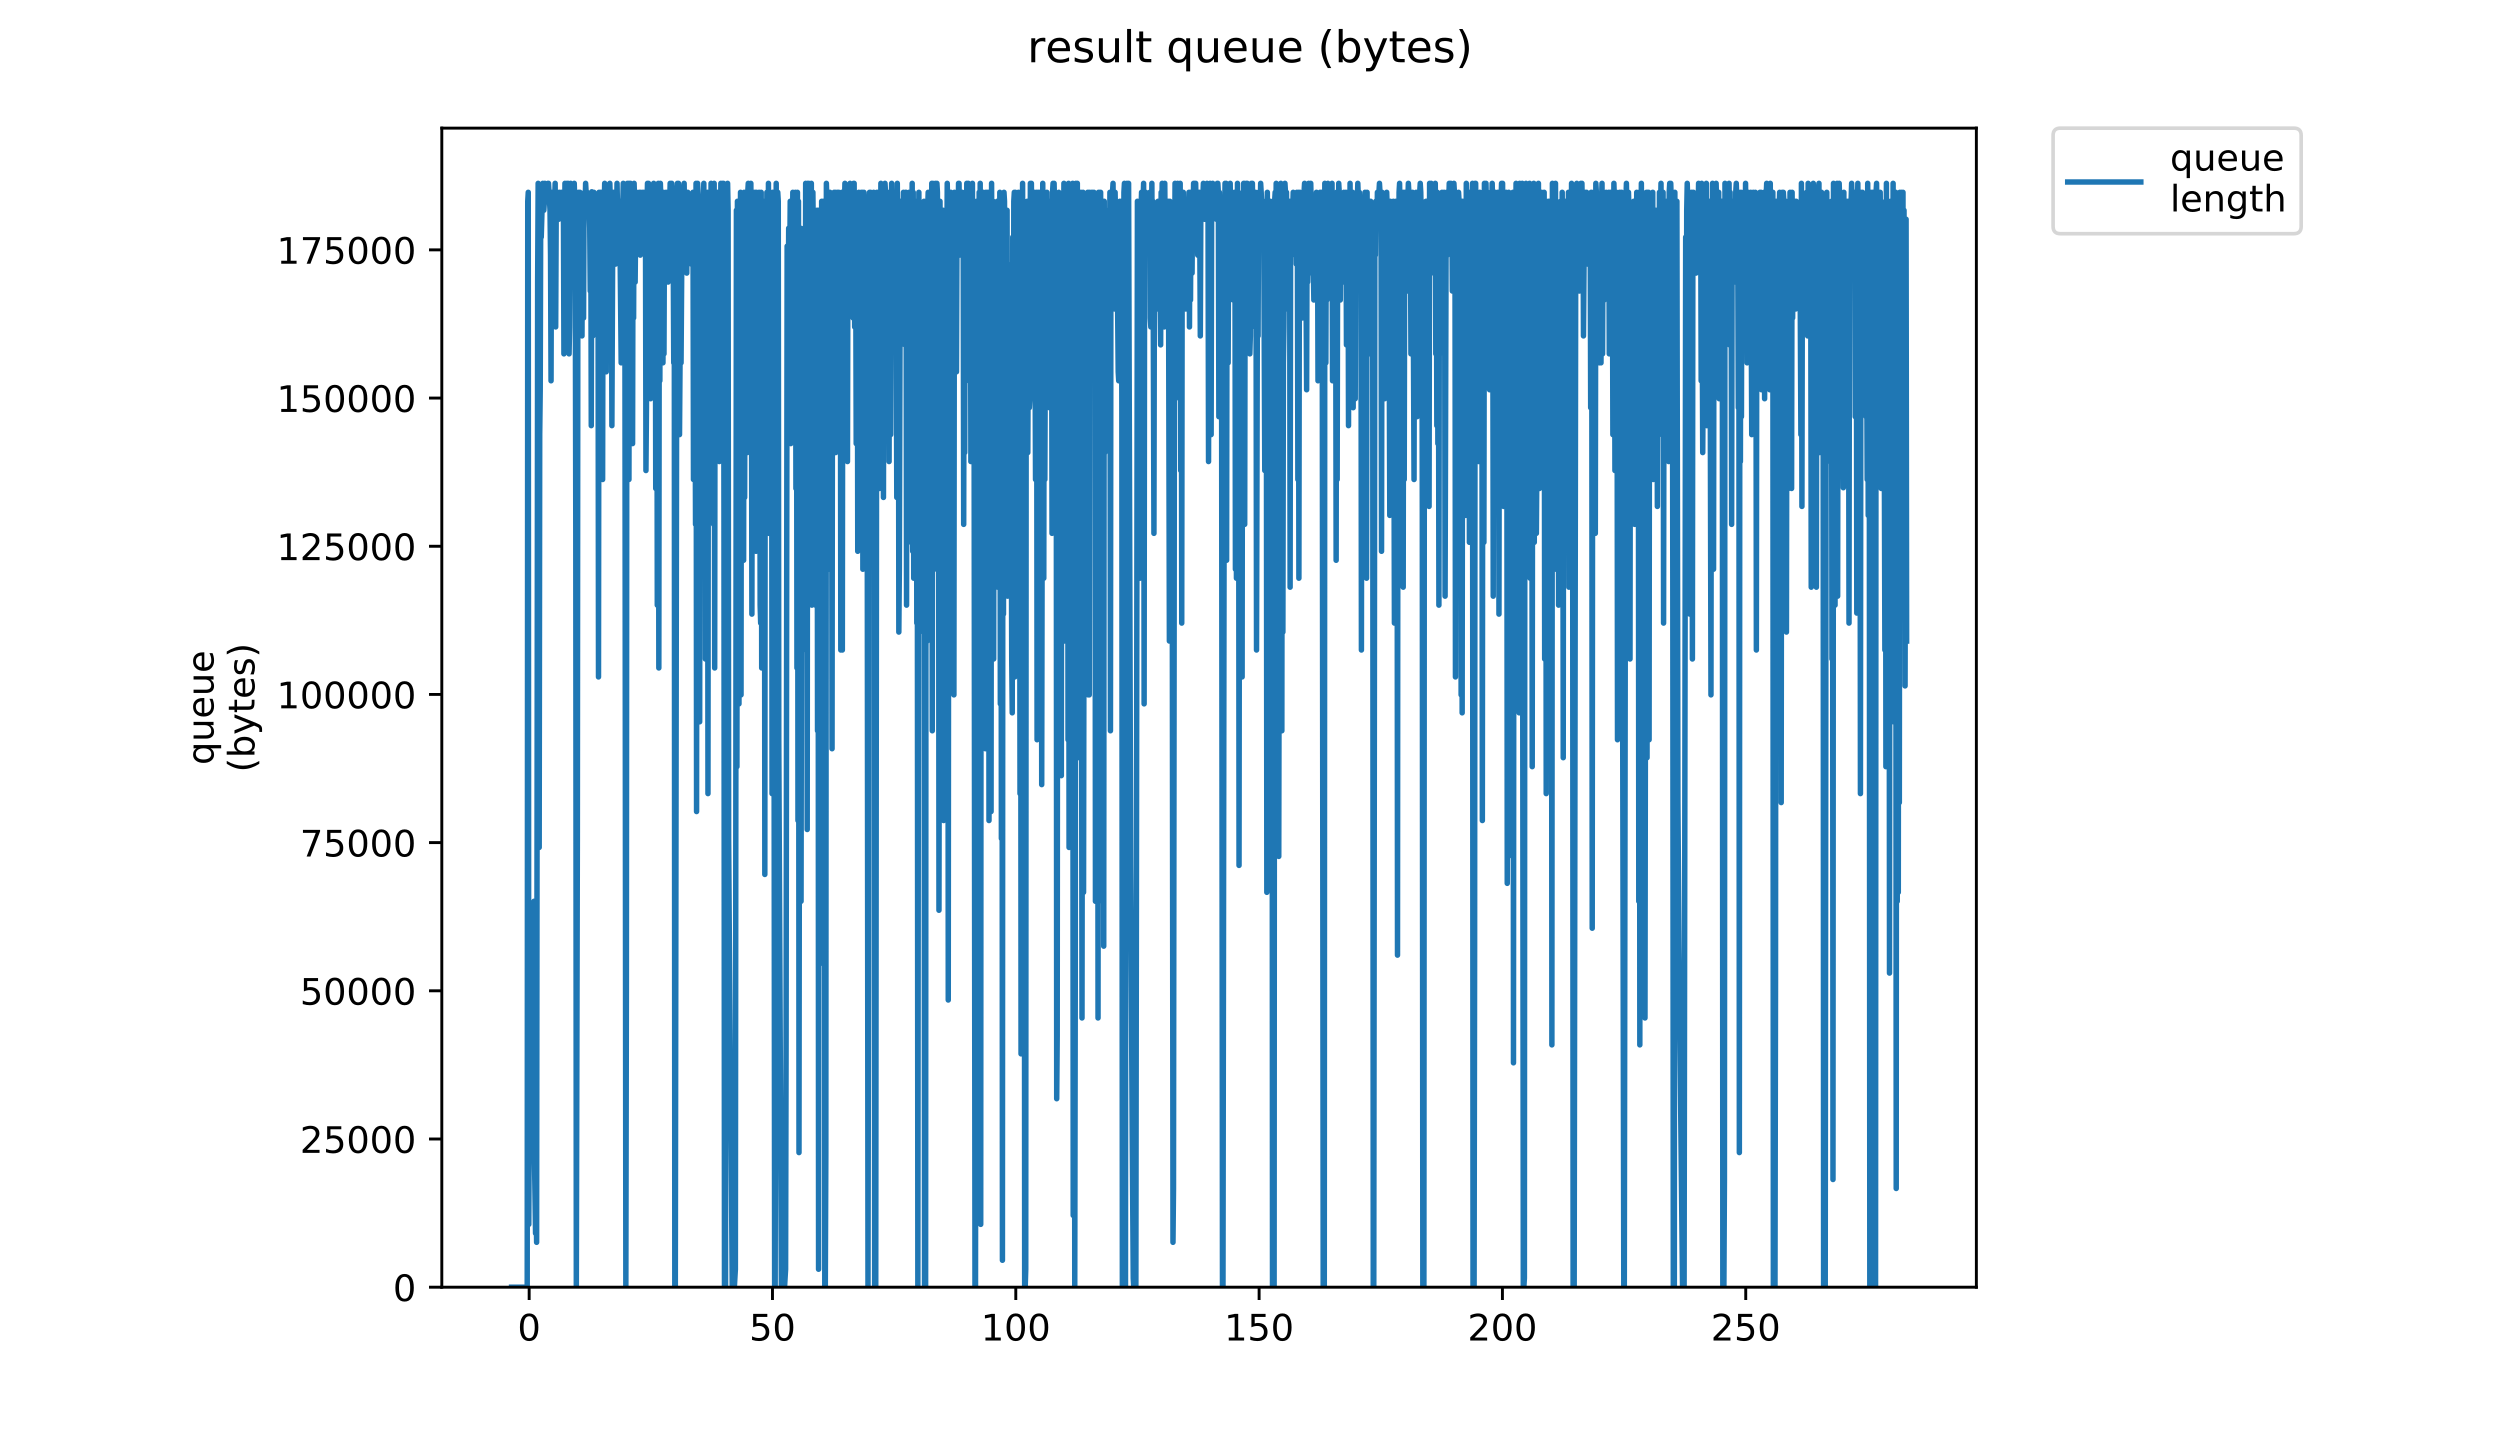 <?xml version="1.0" encoding="utf-8" standalone="no"?>
<!DOCTYPE svg PUBLIC "-//W3C//DTD SVG 1.1//EN"
  "http://www.w3.org/Graphics/SVG/1.1/DTD/svg11.dtd">
<!-- Created with matplotlib (https://matplotlib.org/) -->
<svg height="396pt" version="1.1" viewBox="0 0 684 396" width="684pt" xmlns="http://www.w3.org/2000/svg" xmlns:xlink="http://www.w3.org/1999/xlink">
 <defs>
  <style type="text/css">
*{stroke-linecap:butt;stroke-linejoin:round;}
  </style>
 </defs>
 <g id="figure_1">
  <g id="patch_1">
   <path d="M 0 396 
L 684 396 
L 684 0 
L 0 0 
z
" style="fill:#ffffff;"/>
  </g>
  <g id="axes_1">
   <g id="patch_2">
    <path d="M 120.879 352.174 
L 540.734 352.174 
L 540.734 35.062 
L 120.879 35.062 
z
" style="fill:#ffffff;"/>
   </g>
   <g id="matplotlib.axis_1">
    <g id="xtick_1">
     <g id="line2d_1">
      <defs>
       <path d="M 0 0 
L 0 3.5 
" id="m578cf4ad72" style="stroke:#000000;stroke-width:0.8;"/>
      </defs>
      <g>
       <use style="stroke:#000000;stroke-width:0.8;" x="144.778" xlink:href="#m578cf4ad72" y="352.174"/>
      </g>
     </g>
     <g id="text_1">
      <!-- 0 -->
      <defs>
       <path d="M 31.781 66.406 
Q 24.172 66.406 20.328 58.906 
Q 16.5 51.422 16.5 36.375 
Q 16.5 21.391 20.328 13.891 
Q 24.172 6.391 31.781 6.391 
Q 39.453 6.391 43.281 13.891 
Q 47.125 21.391 47.125 36.375 
Q 47.125 51.422 43.281 58.906 
Q 39.453 66.406 31.781 66.406 
z
M 31.781 74.219 
Q 44.047 74.219 50.516 64.516 
Q 56.984 54.828 56.984 36.375 
Q 56.984 17.969 50.516 8.266 
Q 44.047 -1.422 31.781 -1.422 
Q 19.531 -1.422 13.062 8.266 
Q 6.594 17.969 6.594 36.375 
Q 6.594 54.828 13.062 64.516 
Q 19.531 74.219 31.781 74.219 
z
" id="DejaVuSans-48"/>
      </defs>
      <g transform="translate(141.596 366.773)scale(0.1 -0.1)">
       <use xlink:href="#DejaVuSans-48"/>
      </g>
     </g>
    </g>
    <g id="xtick_2">
     <g id="line2d_2">
      <g>
       <use style="stroke:#000000;stroke-width:0.8;" x="211.349" xlink:href="#m578cf4ad72" y="352.174"/>
      </g>
     </g>
     <g id="text_2">
      <!-- 50 -->
      <defs>
       <path d="M 10.797 72.906 
L 49.516 72.906 
L 49.516 64.594 
L 19.828 64.594 
L 19.828 46.734 
Q 21.969 47.469 24.109 47.828 
Q 26.266 48.188 28.422 48.188 
Q 40.625 48.188 47.75 41.5 
Q 54.891 34.812 54.891 23.391 
Q 54.891 11.625 47.562 5.094 
Q 40.234 -1.422 26.906 -1.422 
Q 22.312 -1.422 17.547 -0.641 
Q 12.797 0.141 7.719 1.703 
L 7.719 11.625 
Q 12.109 9.234 16.797 8.062 
Q 21.484 6.891 26.703 6.891 
Q 35.156 6.891 40.078 11.328 
Q 45.016 15.766 45.016 23.391 
Q 45.016 31 40.078 35.438 
Q 35.156 39.891 26.703 39.891 
Q 22.75 39.891 18.812 39.016 
Q 14.891 38.141 10.797 36.281 
z
" id="DejaVuSans-53"/>
      </defs>
      <g transform="translate(204.986 366.773)scale(0.1 -0.1)">
       <use xlink:href="#DejaVuSans-53"/>
       <use x="63.623" xlink:href="#DejaVuSans-48"/>
      </g>
     </g>
    </g>
    <g id="xtick_3">
     <g id="line2d_3">
      <g>
       <use style="stroke:#000000;stroke-width:0.8;" x="277.92" xlink:href="#m578cf4ad72" y="352.174"/>
      </g>
     </g>
     <g id="text_3">
      <!-- 100 -->
      <defs>
       <path d="M 12.406 8.297 
L 28.516 8.297 
L 28.516 63.922 
L 10.984 60.406 
L 10.984 69.391 
L 28.422 72.906 
L 38.281 72.906 
L 38.281 8.297 
L 54.391 8.297 
L 54.391 0 
L 12.406 0 
z
" id="DejaVuSans-49"/>
      </defs>
      <g transform="translate(268.376 366.773)scale(0.1 -0.1)">
       <use xlink:href="#DejaVuSans-49"/>
       <use x="63.623" xlink:href="#DejaVuSans-48"/>
       <use x="127.246" xlink:href="#DejaVuSans-48"/>
      </g>
     </g>
    </g>
    <g id="xtick_4">
     <g id="line2d_4">
      <g>
       <use style="stroke:#000000;stroke-width:0.8;" x="344.492" xlink:href="#m578cf4ad72" y="352.174"/>
      </g>
     </g>
     <g id="text_4">
      <!-- 150 -->
      <g transform="translate(334.948 366.773)scale(0.1 -0.1)">
       <use xlink:href="#DejaVuSans-49"/>
       <use x="63.623" xlink:href="#DejaVuSans-53"/>
       <use x="127.246" xlink:href="#DejaVuSans-48"/>
      </g>
     </g>
    </g>
    <g id="xtick_5">
     <g id="line2d_5">
      <g>
       <use style="stroke:#000000;stroke-width:0.8;" x="411.063" xlink:href="#m578cf4ad72" y="352.174"/>
      </g>
     </g>
     <g id="text_5">
      <!-- 200 -->
      <defs>
       <path d="M 19.188 8.297 
L 53.609 8.297 
L 53.609 0 
L 7.328 0 
L 7.328 8.297 
Q 12.938 14.109 22.625 23.891 
Q 32.328 33.688 34.812 36.531 
Q 39.547 41.844 41.422 45.531 
Q 43.312 49.219 43.312 52.781 
Q 43.312 58.594 39.234 62.25 
Q 35.156 65.922 28.609 65.922 
Q 23.969 65.922 18.812 64.312 
Q 13.672 62.703 7.812 59.422 
L 7.812 69.391 
Q 13.766 71.781 18.938 73 
Q 24.125 74.219 28.422 74.219 
Q 39.75 74.219 46.484 68.547 
Q 53.219 62.891 53.219 53.422 
Q 53.219 48.922 51.531 44.891 
Q 49.859 40.875 45.406 35.406 
Q 44.188 33.984 37.641 27.219 
Q 31.109 20.453 19.188 8.297 
z
" id="DejaVuSans-50"/>
      </defs>
      <g transform="translate(401.519 366.773)scale(0.1 -0.1)">
       <use xlink:href="#DejaVuSans-50"/>
       <use x="63.623" xlink:href="#DejaVuSans-48"/>
       <use x="127.246" xlink:href="#DejaVuSans-48"/>
      </g>
     </g>
    </g>
    <g id="xtick_6">
     <g id="line2d_6">
      <g>
       <use style="stroke:#000000;stroke-width:0.8;" x="477.634" xlink:href="#m578cf4ad72" y="352.174"/>
      </g>
     </g>
     <g id="text_6">
      <!-- 250 -->
      <g transform="translate(468.09 366.773)scale(0.1 -0.1)">
       <use xlink:href="#DejaVuSans-50"/>
       <use x="63.623" xlink:href="#DejaVuSans-53"/>
       <use x="127.246" xlink:href="#DejaVuSans-48"/>
      </g>
     </g>
    </g>
   </g>
   <g id="matplotlib.axis_2">
    <g id="ytick_1">
     <g id="line2d_7">
      <defs>
       <path d="M 0 0 
L -3.5 0 
" id="m51ac43f7d2" style="stroke:#000000;stroke-width:0.8;"/>
      </defs>
      <g>
       <use style="stroke:#000000;stroke-width:0.8;" x="120.879" xlink:href="#m51ac43f7d2" y="352.174"/>
      </g>
     </g>
     <g id="text_7">
      <!-- 0 -->
      <g transform="translate(107.516 355.973)scale(0.1 -0.1)">
       <use xlink:href="#DejaVuSans-48"/>
      </g>
     </g>
    </g>
    <g id="ytick_2">
     <g id="line2d_8">
      <g>
       <use style="stroke:#000000;stroke-width:0.8;" x="120.879" xlink:href="#m51ac43f7d2" y="311.63"/>
      </g>
     </g>
     <g id="text_8">
      <!-- 25000 -->
      <g transform="translate(82.066 315.429)scale(0.1 -0.1)">
       <use xlink:href="#DejaVuSans-50"/>
       <use x="63.623" xlink:href="#DejaVuSans-53"/>
       <use x="127.246" xlink:href="#DejaVuSans-48"/>
       <use x="190.869" xlink:href="#DejaVuSans-48"/>
       <use x="254.492" xlink:href="#DejaVuSans-48"/>
      </g>
     </g>
    </g>
    <g id="ytick_3">
     <g id="line2d_9">
      <g>
       <use style="stroke:#000000;stroke-width:0.8;" x="120.879" xlink:href="#m51ac43f7d2" y="271.085"/>
      </g>
     </g>
     <g id="text_9">
      <!-- 50000 -->
      <g transform="translate(82.066 274.884)scale(0.1 -0.1)">
       <use xlink:href="#DejaVuSans-53"/>
       <use x="63.623" xlink:href="#DejaVuSans-48"/>
       <use x="127.246" xlink:href="#DejaVuSans-48"/>
       <use x="190.869" xlink:href="#DejaVuSans-48"/>
       <use x="254.492" xlink:href="#DejaVuSans-48"/>
      </g>
     </g>
    </g>
    <g id="ytick_4">
     <g id="line2d_10">
      <g>
       <use style="stroke:#000000;stroke-width:0.8;" x="120.879" xlink:href="#m51ac43f7d2" y="230.541"/>
      </g>
     </g>
     <g id="text_10">
      <!-- 75000 -->
      <defs>
       <path d="M 8.203 72.906 
L 55.078 72.906 
L 55.078 68.703 
L 28.609 0 
L 18.312 0 
L 43.219 64.594 
L 8.203 64.594 
z
" id="DejaVuSans-55"/>
      </defs>
      <g transform="translate(82.066 234.34)scale(0.1 -0.1)">
       <use xlink:href="#DejaVuSans-55"/>
       <use x="63.623" xlink:href="#DejaVuSans-53"/>
       <use x="127.246" xlink:href="#DejaVuSans-48"/>
       <use x="190.869" xlink:href="#DejaVuSans-48"/>
       <use x="254.492" xlink:href="#DejaVuSans-48"/>
      </g>
     </g>
    </g>
    <g id="ytick_5">
     <g id="line2d_11">
      <g>
       <use style="stroke:#000000;stroke-width:0.8;" x="120.879" xlink:href="#m51ac43f7d2" y="189.996"/>
      </g>
     </g>
     <g id="text_11">
      <!-- 100000 -->
      <g transform="translate(75.704 193.795)scale(0.1 -0.1)">
       <use xlink:href="#DejaVuSans-49"/>
       <use x="63.623" xlink:href="#DejaVuSans-48"/>
       <use x="127.246" xlink:href="#DejaVuSans-48"/>
       <use x="190.869" xlink:href="#DejaVuSans-48"/>
       <use x="254.492" xlink:href="#DejaVuSans-48"/>
       <use x="318.115" xlink:href="#DejaVuSans-48"/>
      </g>
     </g>
    </g>
    <g id="ytick_6">
     <g id="line2d_12">
      <g>
       <use style="stroke:#000000;stroke-width:0.8;" x="120.879" xlink:href="#m51ac43f7d2" y="149.452"/>
      </g>
     </g>
     <g id="text_12">
      <!-- 125000 -->
      <g transform="translate(75.704 153.251)scale(0.1 -0.1)">
       <use xlink:href="#DejaVuSans-49"/>
       <use x="63.623" xlink:href="#DejaVuSans-50"/>
       <use x="127.246" xlink:href="#DejaVuSans-53"/>
       <use x="190.869" xlink:href="#DejaVuSans-48"/>
       <use x="254.492" xlink:href="#DejaVuSans-48"/>
       <use x="318.115" xlink:href="#DejaVuSans-48"/>
      </g>
     </g>
    </g>
    <g id="ytick_7">
     <g id="line2d_13">
      <g>
       <use style="stroke:#000000;stroke-width:0.8;" x="120.879" xlink:href="#m51ac43f7d2" y="108.907"/>
      </g>
     </g>
     <g id="text_13">
      <!-- 150000 -->
      <g transform="translate(75.704 112.706)scale(0.1 -0.1)">
       <use xlink:href="#DejaVuSans-49"/>
       <use x="63.623" xlink:href="#DejaVuSans-53"/>
       <use x="127.246" xlink:href="#DejaVuSans-48"/>
       <use x="190.869" xlink:href="#DejaVuSans-48"/>
       <use x="254.492" xlink:href="#DejaVuSans-48"/>
       <use x="318.115" xlink:href="#DejaVuSans-48"/>
      </g>
     </g>
    </g>
    <g id="ytick_8">
     <g id="line2d_14">
      <g>
       <use style="stroke:#000000;stroke-width:0.8;" x="120.879" xlink:href="#m51ac43f7d2" y="68.363"/>
      </g>
     </g>
     <g id="text_14">
      <!-- 175000 -->
      <g transform="translate(75.704 72.162)scale(0.1 -0.1)">
       <use xlink:href="#DejaVuSans-49"/>
       <use x="63.623" xlink:href="#DejaVuSans-55"/>
       <use x="127.246" xlink:href="#DejaVuSans-53"/>
       <use x="190.869" xlink:href="#DejaVuSans-48"/>
       <use x="254.492" xlink:href="#DejaVuSans-48"/>
       <use x="318.115" xlink:href="#DejaVuSans-48"/>
      </g>
     </g>
    </g>
    <g id="text_15">
     <!-- queue -->
     <defs>
      <path d="M 14.797 27.297 
Q 14.797 17.391 18.875 11.75 
Q 22.953 6.109 30.078 6.109 
Q 37.203 6.109 41.297 11.75 
Q 45.406 17.391 45.406 27.297 
Q 45.406 37.203 41.297 42.844 
Q 37.203 48.484 30.078 48.484 
Q 22.953 48.484 18.875 42.844 
Q 14.797 37.203 14.797 27.297 
z
M 45.406 8.203 
Q 42.578 3.328 38.25 0.953 
Q 33.938 -1.422 27.875 -1.422 
Q 17.969 -1.422 11.734 6.484 
Q 5.516 14.406 5.516 27.297 
Q 5.516 40.188 11.734 48.094 
Q 17.969 56 27.875 56 
Q 33.938 56 38.25 53.625 
Q 42.578 51.266 45.406 46.391 
L 45.406 54.688 
L 54.391 54.688 
L 54.391 -20.797 
L 45.406 -20.797 
z
" id="DejaVuSans-113"/>
      <path d="M 8.5 21.578 
L 8.5 54.688 
L 17.484 54.688 
L 17.484 21.922 
Q 17.484 14.156 20.5 10.266 
Q 23.531 6.391 29.594 6.391 
Q 36.859 6.391 41.078 11.031 
Q 45.312 15.672 45.312 23.688 
L 45.312 54.688 
L 54.297 54.688 
L 54.297 0 
L 45.312 0 
L 45.312 8.406 
Q 42.047 3.422 37.719 1 
Q 33.406 -1.422 27.688 -1.422 
Q 18.266 -1.422 13.375 4.438 
Q 8.5 10.297 8.5 21.578 
z
M 31.109 56 
z
" id="DejaVuSans-117"/>
      <path d="M 56.203 29.594 
L 56.203 25.203 
L 14.891 25.203 
Q 15.484 15.922 20.484 11.062 
Q 25.484 6.203 34.422 6.203 
Q 39.594 6.203 44.453 7.469 
Q 49.312 8.734 54.109 11.281 
L 54.109 2.781 
Q 49.266 0.734 44.188 -0.344 
Q 39.109 -1.422 33.891 -1.422 
Q 20.797 -1.422 13.156 6.188 
Q 5.516 13.812 5.516 26.812 
Q 5.516 40.234 12.766 48.109 
Q 20.016 56 32.328 56 
Q 43.359 56 49.781 48.891 
Q 56.203 41.797 56.203 29.594 
z
M 47.219 32.234 
Q 47.125 39.594 43.094 43.984 
Q 39.062 48.391 32.422 48.391 
Q 24.906 48.391 20.391 44.141 
Q 15.875 39.891 15.188 32.172 
z
" id="DejaVuSans-101"/>
     </defs>
     <g transform="translate(58.426 209.283)rotate(-90)scale(0.1 -0.1)">
      <use xlink:href="#DejaVuSans-113"/>
      <use x="63.477" xlink:href="#DejaVuSans-117"/>
      <use x="126.855" xlink:href="#DejaVuSans-101"/>
      <use x="188.379" xlink:href="#DejaVuSans-117"/>
      <use x="251.758" xlink:href="#DejaVuSans-101"/>
     </g>
     <!-- (bytes) -->
     <defs>
      <path d="M 31 75.875 
Q 24.469 64.656 21.281 53.656 
Q 18.109 42.672 18.109 31.391 
Q 18.109 20.125 21.312 9.062 
Q 24.516 -2 31 -13.188 
L 23.188 -13.188 
Q 15.875 -1.703 12.234 9.375 
Q 8.594 20.453 8.594 31.391 
Q 8.594 42.281 12.203 53.312 
Q 15.828 64.359 23.188 75.875 
z
" id="DejaVuSans-40"/>
      <path d="M 48.688 27.297 
Q 48.688 37.203 44.609 42.844 
Q 40.531 48.484 33.406 48.484 
Q 26.266 48.484 22.188 42.844 
Q 18.109 37.203 18.109 27.297 
Q 18.109 17.391 22.188 11.75 
Q 26.266 6.109 33.406 6.109 
Q 40.531 6.109 44.609 11.75 
Q 48.688 17.391 48.688 27.297 
z
M 18.109 46.391 
Q 20.953 51.266 25.266 53.625 
Q 29.594 56 35.594 56 
Q 45.562 56 51.781 48.094 
Q 58.016 40.188 58.016 27.297 
Q 58.016 14.406 51.781 6.484 
Q 45.562 -1.422 35.594 -1.422 
Q 29.594 -1.422 25.266 0.953 
Q 20.953 3.328 18.109 8.203 
L 18.109 0 
L 9.078 0 
L 9.078 75.984 
L 18.109 75.984 
z
" id="DejaVuSans-98"/>
      <path d="M 32.172 -5.078 
Q 28.375 -14.844 24.75 -17.812 
Q 21.141 -20.797 15.094 -20.797 
L 7.906 -20.797 
L 7.906 -13.281 
L 13.188 -13.281 
Q 16.891 -13.281 18.938 -11.516 
Q 21 -9.766 23.484 -3.219 
L 25.094 0.875 
L 2.984 54.688 
L 12.5 54.688 
L 29.594 11.922 
L 46.688 54.688 
L 56.203 54.688 
z
" id="DejaVuSans-121"/>
      <path d="M 18.312 70.219 
L 18.312 54.688 
L 36.812 54.688 
L 36.812 47.703 
L 18.312 47.703 
L 18.312 18.016 
Q 18.312 11.328 20.141 9.422 
Q 21.969 7.516 27.594 7.516 
L 36.812 7.516 
L 36.812 0 
L 27.594 0 
Q 17.188 0 13.234 3.875 
Q 9.281 7.766 9.281 18.016 
L 9.281 47.703 
L 2.688 47.703 
L 2.688 54.688 
L 9.281 54.688 
L 9.281 70.219 
z
" id="DejaVuSans-116"/>
      <path d="M 44.281 53.078 
L 44.281 44.578 
Q 40.484 46.531 36.375 47.5 
Q 32.281 48.484 27.875 48.484 
Q 21.188 48.484 17.844 46.438 
Q 14.5 44.391 14.5 40.281 
Q 14.5 37.156 16.891 35.375 
Q 19.281 33.594 26.516 31.984 
L 29.594 31.297 
Q 39.156 29.25 43.188 25.516 
Q 47.219 21.781 47.219 15.094 
Q 47.219 7.469 41.188 3.016 
Q 35.156 -1.422 24.609 -1.422 
Q 20.219 -1.422 15.453 -0.562 
Q 10.688 0.297 5.422 2 
L 5.422 11.281 
Q 10.406 8.688 15.234 7.391 
Q 20.062 6.109 24.812 6.109 
Q 31.156 6.109 34.562 8.281 
Q 37.984 10.453 37.984 14.406 
Q 37.984 18.062 35.516 20.016 
Q 33.062 21.969 24.703 23.781 
L 21.578 24.516 
Q 13.234 26.266 9.516 29.906 
Q 5.812 33.547 5.812 39.891 
Q 5.812 47.609 11.281 51.797 
Q 16.75 56 26.812 56 
Q 31.781 56 36.172 55.266 
Q 40.578 54.547 44.281 53.078 
z
" id="DejaVuSans-115"/>
      <path d="M 8.016 75.875 
L 15.828 75.875 
Q 23.141 64.359 26.781 53.312 
Q 30.422 42.281 30.422 31.391 
Q 30.422 20.453 26.781 9.375 
Q 23.141 -1.703 15.828 -13.188 
L 8.016 -13.188 
Q 14.5 -2 17.703 9.062 
Q 20.906 20.125 20.906 31.391 
Q 20.906 42.672 17.703 53.656 
Q 14.5 64.656 8.016 75.875 
z
" id="DejaVuSans-41"/>
     </defs>
     <g transform="translate(69.624 211.295)rotate(-90)scale(0.1 -0.1)">
      <use xlink:href="#DejaVuSans-40"/>
      <use x="39.014" xlink:href="#DejaVuSans-98"/>
      <use x="102.49" xlink:href="#DejaVuSans-121"/>
      <use x="161.67" xlink:href="#DejaVuSans-116"/>
      <use x="200.879" xlink:href="#DejaVuSans-101"/>
      <use x="262.402" xlink:href="#DejaVuSans-115"/>
      <use x="314.502" xlink:href="#DejaVuSans-41"/>
     </g>
    </g>
   </g>
   <g id="line2d_15">
    <path clip-path="url(#pbff4bf0437)" d="M 139.963 352.174 
L 144.245 352.174 
L 144.39 55.074 
L 144.53 52.618 
L 144.674 334.987 
L 144.959 271.147 
L 145.24 249.048 
L 145.664 285.879 
L 145.805 253.959 
L 145.952 305.522 
L 146.098 246.593 
L 146.244 317.799 
L 146.528 337.442 
L 146.672 327.62 
L 146.817 339.897 
L 147.099 77.172 
L 147.24 50.163 
L 147.38 59.985 
L 147.523 231.861 
L 147.664 118.914 
L 147.804 106.637 
L 147.944 55.074 
L 148.085 64.873 
L 148.371 54.79 
L 148.511 50.163 
L 148.651 57.529 
L 148.792 57.529 
L 148.932 55.074 
L 149.074 50.163 
L 149.217 55.074 
L 149.359 52.618 
L 149.503 55.074 
L 149.644 52.511 
L 149.785 52.618 
L 149.926 50.163 
L 150.066 50.163 
L 150.486 57.529 
L 150.627 69.806 
L 150.767 104.181 
L 150.907 52.618 
L 151.187 52.618 
L 151.328 55.074 
L 151.468 59.985 
L 151.609 55.074 
L 151.75 55.074 
L 151.891 50.163 
L 152.032 89.449 
L 152.175 58.707 
L 152.319 52.618 
L 152.46 52.618 
L 152.601 55.074 
L 152.742 53.54 
L 152.883 59.985 
L 153.024 52.618 
L 153.305 57.529 
L 153.446 57.529 
L 153.587 52.618 
L 153.727 55.074 
L 153.868 55.074 
L 154.008 52.618 
L 154.148 55.074 
L 154.289 96.815 
L 154.571 50.163 
L 154.712 52.618 
L 154.852 57.529 
L 154.993 55.074 
L 155.134 50.163 
L 155.275 55.074 
L 155.415 50.163 
L 155.555 57.529 
L 155.696 96.815 
L 155.837 89.449 
L 156.119 50.163 
L 156.259 52.618 
L 156.402 52.618 
L 156.544 55.074 
L 156.687 52.618 
L 156.83 55.074 
L 156.971 64.873 
L 157.113 50.163 
L 157.254 55.074 
L 157.394 69.806 
L 157.535 145.923 
L 157.68 352.174 
L 157.964 229.405 
L 158.105 67.351 
L 158.246 52.618 
L 158.668 52.618 
L 158.808 72.261 
L 158.952 59.985 
L 159.093 57.529 
L 159.233 91.904 
L 159.375 55.074 
L 159.516 55.074 
L 159.658 86.994 
L 159.799 55.074 
L 159.94 52.618 
L 160.08 57.529 
L 160.221 50.163 
L 160.503 55.074 
L 160.643 52.618 
L 160.925 57.529 
L 161.208 57.529 
L 161.349 62.44 
L 161.49 79.628 
L 161.631 57.529 
L 161.772 116.458 
L 161.913 52.472 
L 162.054 55.074 
L 162.199 91.904 
L 162.342 55.074 
L 162.483 52.618 
L 162.763 67.351 
L 162.904 72.261 
L 163.044 72.261 
L 163.185 59.985 
L 163.326 57.529 
L 163.467 74.717 
L 163.609 57.529 
L 163.75 185.209 
L 163.891 52.618 
L 164.031 101.726 
L 164.171 52.618 
L 164.733 52.618 
L 164.873 131.19 
L 165.015 55.074 
L 165.157 52.618 
L 165.297 57.529 
L 165.439 50.163 
L 165.581 69.806 
L 165.724 55.074 
L 165.864 101.726 
L 166.005 55.074 
L 166.145 52.618 
L 166.285 62.44 
L 166.706 55.074 
L 166.846 50.163 
L 166.986 55.074 
L 167.271 55.074 
L 167.411 116.458 
L 167.693 52.618 
L 167.974 52.618 
L 168.117 57.529 
L 168.398 72.261 
L 168.539 52.618 
L 168.68 59.985 
L 168.821 50.163 
L 168.962 57.529 
L 169.103 55.074 
L 169.244 67.351 
L 169.385 69.806 
L 169.526 55.074 
L 169.954 99.271 
L 170.098 57.529 
L 170.242 62.44 
L 170.523 50.163 
L 170.664 74.717 
L 170.946 55.074 
L 171.23 352.174 
L 171.378 271.147 
L 171.519 52.618 
L 171.659 50.163 
L 171.799 55.074 
L 171.939 50.163 
L 172.079 131.19 
L 172.219 50.163 
L 172.362 59.985 
L 172.505 50.163 
L 172.646 55.074 
L 172.786 55.074 
L 172.93 59.985 
L 173.071 121.369 
L 173.211 52.618 
L 173.351 86.994 
L 173.492 50.163 
L 173.633 55.074 
L 173.774 77.172 
L 173.915 62.44 
L 174.056 64.873 
L 174.197 52.618 
L 174.338 59.985 
L 174.619 59.985 
L 174.76 62.44 
L 174.901 52.618 
L 175.041 52.618 
L 175.181 69.806 
L 175.322 52.618 
L 175.462 64.873 
L 175.745 55.074 
L 175.886 52.618 
L 176.027 62.44 
L 176.168 52.618 
L 176.308 59.985 
L 176.449 57.529 
L 176.59 52.618 
L 176.73 128.735 
L 176.87 111.547 
L 177.011 57.529 
L 177.152 50.163 
L 177.293 52.618 
L 177.434 50.163 
L 177.575 52.618 
L 177.716 52.618 
L 177.856 55.074 
L 177.998 109.092 
L 178.138 62.44 
L 178.284 52.618 
L 178.425 57.529 
L 178.566 52.618 
L 178.706 52.618 
L 178.846 50.163 
L 178.987 96.815 
L 179.128 91.904 
L 179.268 52.618 
L 179.409 133.646 
L 179.55 59.985 
L 179.693 55.074 
L 179.834 165.566 
L 179.975 52.618 
L 180.115 50.163 
L 180.256 182.753 
L 180.397 55.074 
L 180.538 104.181 
L 180.677 50.163 
L 180.818 55.074 
L 180.959 52.618 
L 181.101 55.074 
L 181.243 62.44 
L 181.384 99.271 
L 181.525 52.618 
L 181.666 96.815 
L 181.807 59.985 
L 181.947 59.985 
L 182.229 52.618 
L 182.51 74.717 
L 182.651 52.618 
L 182.792 77.172 
L 182.933 52.618 
L 183.073 62.44 
L 183.356 50.163 
L 183.497 57.529 
L 183.778 50.163 
L 184.058 55.074 
L 184.198 69.806 
L 184.338 99.271 
L 184.478 59.985 
L 184.623 352.174 
L 184.767 352.174 
L 185.198 55.074 
L 185.344 50.163 
L 185.491 57.529 
L 185.633 50.163 
L 185.773 52.618 
L 185.913 118.914 
L 186.195 79.628 
L 186.335 99.271 
L 186.616 59.985 
L 186.757 57.529 
L 186.899 57.529 
L 187.18 50.163 
L 187.32 59.985 
L 187.468 57.529 
L 187.612 69.806 
L 187.754 57.529 
L 187.894 74.717 
L 188.036 52.618 
L 188.177 52.618 
L 188.322 54.79 
L 188.466 59.985 
L 188.607 55.074 
L 188.887 55.074 
L 189.028 59.985 
L 189.169 72.261 
L 189.451 62.44 
L 189.592 52.618 
L 189.733 131.19 
L 189.873 55.074 
L 190.014 52.618 
L 190.296 143.467 
L 190.437 50.163 
L 190.579 222.039 
L 190.721 52.618 
L 190.866 50.163 
L 191.006 55.074 
L 191.147 128.735 
L 191.288 57.529 
L 191.428 197.486 
L 191.569 59.985 
L 191.713 138.557 
L 191.854 55.074 
L 191.995 69.806 
L 192.137 55.074 
L 192.28 57.529 
L 192.565 50.163 
L 192.712 109.092 
L 192.853 57.529 
L 192.995 180.298 
L 193.136 57.529 
L 193.276 74.717 
L 193.559 52.618 
L 193.7 217.129 
L 193.841 57.529 
L 193.982 52.618 
L 194.124 77.172 
L 194.265 55.074 
L 194.406 106.637 
L 194.547 50.163 
L 194.968 57.529 
L 195.109 55.074 
L 195.251 143.467 
L 195.392 50.163 
L 195.534 182.753 
L 195.675 57.529 
L 195.817 109.092 
L 195.957 55.074 
L 196.098 52.618 
L 196.239 57.529 
L 196.38 52.618 
L 196.521 101.726 
L 196.661 57.529 
L 196.801 126.28 
L 196.942 55.074 
L 197.083 72.261 
L 197.226 50.163 
L 197.368 55.074 
L 197.51 55.074 
L 197.652 50.163 
L 197.794 52.618 
L 197.934 50.163 
L 198.075 141.012 
L 198.215 352.174 
L 198.507 352.174 
L 198.649 86.994 
L 198.79 52.618 
L 198.93 55.074 
L 199.07 50.163 
L 199.211 57.529 
L 199.352 229.405 
L 199.781 290.79 
L 199.921 298.156 
L 200.342 352.174 
L 200.917 352.174 
L 201.197 347.263 
L 201.481 57.529 
L 201.621 209.762 
L 201.76 55.074 
L 201.901 138.557 
L 202.042 59.985 
L 202.183 192.575 
L 202.323 57.529 
L 202.465 121.369 
L 202.606 52.618 
L 202.746 190.119 
L 202.885 55.074 
L 203.026 96.815 
L 203.167 77.172 
L 203.45 153.289 
L 203.594 52.618 
L 203.734 136.101 
L 203.879 77.172 
L 204.16 116.458 
L 204.303 72.261 
L 204.445 123.824 
L 204.585 52.618 
L 204.726 50.163 
L 204.87 74.717 
L 205.01 64.873 
L 205.15 121.369 
L 205.293 52.618 
L 205.433 50.163 
L 205.573 84.538 
L 205.717 168.021 
L 205.859 74.717 
L 205.999 109.092 
L 206.142 52.618 
L 206.283 109.092 
L 206.423 94.36 
L 206.564 52.618 
L 206.705 52.618 
L 206.846 150.833 
L 206.987 52.618 
L 207.129 55.074 
L 207.27 145.923 
L 207.41 57.529 
L 207.551 59.985 
L 207.692 52.618 
L 207.834 64.873 
L 207.976 165.566 
L 208.118 170.476 
L 208.258 52.618 
L 208.4 182.753 
L 208.543 69.806 
L 208.686 55.074 
L 208.828 109.092 
L 208.971 59.985 
L 209.112 55.074 
L 209.254 239.246 
L 209.394 55.074 
L 209.537 141.012 
L 209.819 52.618 
L 209.963 64.873 
L 210.104 111.547 
L 210.245 50.163 
L 210.386 145.923 
L 210.527 59.985 
L 210.667 55.074 
L 210.949 79.628 
L 211.09 55.074 
L 211.232 217.129 
L 211.373 52.618 
L 211.513 168.021 
L 211.654 52.618 
L 211.936 352.174 
L 212.084 352.174 
L 212.229 249.048 
L 212.37 50.163 
L 212.511 104.181 
L 212.652 52.618 
L 212.792 52.618 
L 212.932 55.074 
L 213.073 202.396 
L 213.784 352.174 
L 213.933 352.174 
L 214.078 349.719 
L 214.22 352.174 
L 214.364 344.808 
L 214.506 352.174 
L 214.651 352.174 
L 214.936 347.263 
L 215.077 283.424 
L 215.36 67.351 
L 215.5 74.717 
L 215.643 89.449 
L 215.783 62.44 
L 216.063 72.261 
L 216.205 55.074 
L 216.348 121.369 
L 216.491 111.547 
L 216.914 52.618 
L 217.055 79.628 
L 217.197 55.074 
L 217.338 55.074 
L 217.48 114.003 
L 217.621 52.618 
L 217.763 133.646 
L 217.903 55.074 
L 218.043 182.753 
L 218.182 52.618 
L 218.323 224.495 
L 218.464 55.074 
L 218.604 315.344 
L 218.884 67.351 
L 219.025 62.44 
L 219.166 246.593 
L 219.446 72.261 
L 219.586 177.843 
L 219.727 64.873 
L 219.867 131.19 
L 220.007 62.44 
L 220.288 123.824 
L 220.43 50.163 
L 220.571 131.19 
L 220.711 57.529 
L 220.851 226.95 
L 220.991 50.163 
L 221.134 123.824 
L 221.276 50.163 
L 221.418 64.873 
L 221.559 52.618 
L 221.702 62.44 
L 221.843 99.271 
L 221.983 50.163 
L 222.123 165.566 
L 222.405 52.618 
L 222.687 79.628 
L 222.827 155.744 
L 222.971 101.726 
L 223.114 165.566 
L 223.254 79.628 
L 223.395 138.557 
L 223.536 57.529 
L 223.677 199.941 
L 223.817 57.529 
L 223.96 347.263 
L 224.1 57.529 
L 224.241 126.28 
L 224.522 59.985 
L 224.664 256.415 
L 224.805 55.074 
L 224.947 67.351 
L 225.091 69.806 
L 225.232 55.074 
L 225.373 263.781 
L 225.516 86.994 
L 225.657 352.174 
L 225.802 352.174 
L 225.949 315.344 
L 226.096 50.163 
L 226.237 55.074 
L 226.378 55.074 
L 226.519 62.44 
L 226.66 59.985 
L 226.801 155.744 
L 226.941 59.985 
L 227.082 52.618 
L 227.222 69.806 
L 227.365 153.289 
L 227.507 67.351 
L 227.648 204.852 
L 227.791 67.351 
L 227.932 91.904 
L 228.072 55.074 
L 228.213 52.618 
L 228.354 79.628 
L 228.494 52.618 
L 228.636 123.824 
L 228.776 55.074 
L 228.916 99.271 
L 229.057 52.618 
L 229.198 94.36 
L 229.339 52.618 
L 229.479 52.618 
L 229.62 84.538 
L 229.902 57.529 
L 230.042 177.843 
L 230.182 59.985 
L 230.323 52.618 
L 230.463 177.843 
L 230.603 52.618 
L 230.884 57.529 
L 231.027 57.529 
L 231.168 50.163 
L 231.309 57.529 
L 231.449 74.717 
L 231.589 52.618 
L 231.729 55.074 
L 231.869 126.28 
L 232.009 55.074 
L 232.149 52.618 
L 232.289 55.074 
L 232.431 55.074 
L 232.573 50.163 
L 232.713 57.529 
L 232.853 52.618 
L 233.134 57.529 
L 233.275 55.074 
L 233.415 86.994 
L 233.555 50.163 
L 233.695 50.163 
L 233.836 89.449 
L 234.119 69.806 
L 234.258 121.369 
L 234.399 121.165 
L 234.538 55.074 
L 234.678 150.833 
L 234.818 62.44 
L 234.959 52.618 
L 235.101 55.074 
L 235.242 74.717 
L 235.382 55.074 
L 235.521 67.351 
L 235.661 52.618 
L 235.801 86.994 
L 235.941 52.618 
L 236.08 155.744 
L 236.36 52.618 
L 236.501 96.815 
L 236.641 91.904 
L 236.781 55.074 
L 236.921 72.261 
L 237.061 69.806 
L 237.2 55.074 
L 237.481 352.174 
L 237.622 268.691 
L 237.764 55.074 
L 237.904 52.618 
L 238.184 52.618 
L 238.323 86.994 
L 238.463 74.717 
L 238.603 106.637 
L 238.743 59.985 
L 238.883 153.289 
L 239.023 52.618 
L 239.165 94.36 
L 239.306 352.174 
L 239.602 352.174 
L 239.889 52.618 
L 240.029 52.618 
L 240.168 109.092 
L 240.308 55.074 
L 240.449 52.618 
L 240.589 133.646 
L 240.73 116.458 
L 241.01 50.163 
L 241.15 67.351 
L 241.291 62.44 
L 241.431 62.44 
L 241.571 69.806 
L 241.711 136.101 
L 241.853 62.44 
L 242.134 50.163 
L 242.274 52.618 
L 242.833 52.618 
L 242.973 91.904 
L 243.114 77.172 
L 243.254 126.28 
L 243.394 55.074 
L 243.536 74.717 
L 243.679 118.914 
L 243.819 57.529 
L 243.959 50.163 
L 244.098 57.529 
L 244.378 52.618 
L 244.659 57.529 
L 244.799 55.074 
L 244.94 62.44 
L 245.081 52.618 
L 245.36 136.101 
L 245.5 50.163 
L 245.64 72.261 
L 245.78 55.074 
L 245.92 172.932 
L 246.06 155.744 
L 246.343 55.074 
L 246.482 94.36 
L 246.622 59.985 
L 246.762 91.904 
L 246.904 59.985 
L 247.043 67.351 
L 247.185 52.618 
L 247.469 72.261 
L 247.612 94.36 
L 247.751 52.618 
L 247.891 52.618 
L 248.031 165.566 
L 248.172 57.529 
L 248.312 55.074 
L 248.453 148.378 
L 248.593 57.529 
L 248.733 52.618 
L 249.154 64.873 
L 249.294 82.083 
L 249.575 50.163 
L 249.715 150.833 
L 249.855 52.618 
L 249.995 158.2 
L 250.415 91.904 
L 250.554 145.923 
L 250.694 55.074 
L 250.834 170.476 
L 250.975 123.824 
L 251.122 352.174 
L 251.402 52.618 
L 251.544 172.932 
L 251.684 57.529 
L 251.824 131.19 
L 251.963 64.873 
L 252.103 57.529 
L 252.243 116.458 
L 252.526 57.529 
L 252.666 64.873 
L 252.807 55.074 
L 252.954 352.174 
L 253.246 352.174 
L 253.387 55.074 
L 253.666 175.387 
L 253.808 57.529 
L 253.948 52.618 
L 254.088 111.547 
L 254.371 52.618 
L 254.512 52.618 
L 254.652 141.012 
L 254.792 109.092 
L 254.933 50.163 
L 255.074 199.941 
L 255.214 50.163 
L 255.354 101.726 
L 255.495 52.618 
L 255.635 155.744 
L 255.776 59.985 
L 255.916 50.163 
L 256.057 55.074 
L 256.197 55.074 
L 256.337 50.163 
L 256.478 52.618 
L 256.619 131.19 
L 256.759 57.529 
L 256.901 249.048 
L 257.182 55.074 
L 257.469 121.369 
L 257.609 109.092 
L 257.751 59.985 
L 257.893 133.646 
L 258.034 57.529 
L 258.177 224.495 
L 258.318 59.985 
L 258.599 104.181 
L 258.739 89.449 
L 258.879 57.529 
L 259.02 77.172 
L 259.162 50.163 
L 259.302 57.529 
L 259.443 273.602 
L 259.583 84.538 
L 259.725 82.083 
L 259.864 55.074 
L 260.004 52.618 
L 260.144 52.618 
L 260.427 126.28 
L 260.707 55.074 
L 260.847 62.44 
L 260.99 190.119 
L 261.129 52.618 
L 261.269 72.261 
L 261.55 55.074 
L 261.69 101.726 
L 261.831 62.44 
L 261.973 57.529 
L 262.114 67.351 
L 262.255 50.163 
L 262.396 50.163 
L 262.537 69.806 
L 262.817 52.618 
L 263.241 52.618 
L 263.385 62.44 
L 263.525 57.529 
L 263.665 143.467 
L 263.805 62.44 
L 263.946 123.824 
L 264.086 52.618 
L 264.226 69.806 
L 264.369 104.181 
L 264.51 50.163 
L 264.65 67.351 
L 264.79 50.163 
L 264.931 50.163 
L 265.071 69.806 
L 265.211 55.074 
L 265.351 55.074 
L 265.492 52.618 
L 265.633 126.28 
L 265.773 121.369 
L 266.055 50.163 
L 266.195 111.547 
L 266.335 55.074 
L 266.475 69.806 
L 266.754 352.174 
L 266.898 352.174 
L 267.186 55.074 
L 267.471 94.36 
L 267.619 79.628 
L 267.759 212.218 
L 267.9 52.618 
L 268.041 246.593 
L 268.182 50.163 
L 268.322 334.987 
L 268.463 55.074 
L 268.607 138.557 
L 268.749 55.074 
L 268.89 138.557 
L 269.032 52.618 
L 269.174 91.904 
L 269.315 96.815 
L 269.457 86.994 
L 269.6 204.852 
L 269.741 52.618 
L 269.882 52.618 
L 270.023 138.557 
L 270.165 52.618 
L 270.308 96.815 
L 270.448 52.618 
L 270.589 224.495 
L 270.729 52.618 
L 270.872 190.119 
L 271.013 55.074 
L 271.156 222.039 
L 271.297 50.163 
L 271.438 96.815 
L 271.723 55.074 
L 271.864 180.298 
L 272.005 59.985 
L 272.146 57.529 
L 272.288 69.806 
L 272.429 57.529 
L 272.569 111.547 
L 272.849 55.074 
L 272.988 160.655 
L 273.128 84.538 
L 273.268 79.628 
L 273.408 138.557 
L 273.551 52.618 
L 273.692 192.575 
L 273.834 57.529 
L 273.976 229.405 
L 274.119 59.985 
L 274.264 344.808 
L 274.404 57.529 
L 274.547 168.021 
L 274.689 52.618 
L 274.831 55.074 
L 274.972 89.449 
L 275.113 64.873 
L 275.254 89.449 
L 275.394 82.083 
L 275.534 57.529 
L 275.674 163.11 
L 275.818 72.261 
L 275.958 79.628 
L 276.24 148.378 
L 276.382 79.628 
L 276.523 82.083 
L 276.807 180.298 
L 276.948 195.03 
L 277.088 64.873 
L 277.229 158.2 
L 277.373 55.074 
L 277.517 52.618 
L 277.658 185.209 
L 277.799 52.618 
L 277.941 106.637 
L 278.083 55.074 
L 278.226 145.923 
L 278.367 55.074 
L 278.508 74.717 
L 278.649 52.618 
L 278.79 177.843 
L 278.932 91.904 
L 279.073 217.129 
L 279.215 52.618 
L 279.356 288.334 
L 279.497 52.618 
L 279.638 244.138 
L 279.779 50.163 
L 279.92 148.378 
L 280.061 128.735 
L 280.202 55.074 
L 280.346 352.174 
L 280.495 352.174 
L 280.643 347.263 
L 280.783 57.529 
L 280.923 104.181 
L 281.064 55.074 
L 281.205 123.824 
L 281.486 55.074 
L 281.627 111.547 
L 281.768 109.092 
L 281.909 50.163 
L 282.049 77.172 
L 282.19 50.163 
L 282.33 104.181 
L 282.472 57.529 
L 282.613 55.074 
L 282.753 94.36 
L 282.894 57.529 
L 283.036 52.618 
L 283.319 131.19 
L 283.46 57.529 
L 283.602 52.618 
L 283.744 202.396 
L 284.025 52.618 
L 284.166 84.538 
L 284.308 52.618 
L 284.448 197.486 
L 284.588 57.529 
L 284.728 109.092 
L 284.869 52.618 
L 285.011 214.673 
L 285.295 50.163 
L 285.438 86.994 
L 285.579 158.2 
L 285.723 52.618 
L 285.866 131.19 
L 286.147 55.074 
L 286.287 72.261 
L 286.427 52.618 
L 286.847 89.449 
L 286.987 55.074 
L 287.13 111.547 
L 287.273 67.351 
L 287.415 69.806 
L 287.555 109.092 
L 287.696 62.44 
L 287.836 145.923 
L 287.975 52.618 
L 288.115 50.163 
L 288.255 74.717 
L 288.401 50.163 
L 288.546 57.529 
L 288.688 57.529 
L 288.829 79.628 
L 288.97 55.074 
L 289.112 300.611 
L 289.253 283.424 
L 289.393 104.181 
L 289.677 52.618 
L 289.818 74.717 
L 289.958 55.074 
L 290.102 207.307 
L 290.242 57.529 
L 290.382 212.218 
L 290.523 57.529 
L 290.664 84.538 
L 290.806 55.074 
L 290.947 74.717 
L 291.088 50.163 
L 291.229 175.387 
L 291.37 57.529 
L 291.51 55.074 
L 291.652 170.476 
L 291.793 52.618 
L 291.933 138.557 
L 292.074 57.529 
L 292.214 202.396 
L 292.355 50.163 
L 292.495 231.861 
L 292.635 55.074 
L 292.776 143.467 
L 292.916 52.618 
L 293.058 202.396 
L 293.201 55.074 
L 293.343 192.575 
L 293.485 50.163 
L 293.627 332.531 
L 293.768 59.985 
L 293.909 101.726 
L 294.051 352.174 
L 294.197 266.236 
L 294.338 50.163 
L 294.48 84.538 
L 294.62 50.163 
L 294.76 50.163 
L 294.902 207.307 
L 295.045 55.074 
L 295.187 158.2 
L 295.469 59.985 
L 295.61 163.11 
L 295.751 52.618 
L 296.035 278.513 
L 296.317 52.618 
L 296.457 244.138 
L 296.745 55.074 
L 296.887 86.994 
L 297.029 175.387 
L 297.171 136.101 
L 297.312 55.074 
L 297.453 153.289 
L 297.593 52.618 
L 297.736 190.119 
L 297.879 52.618 
L 298.02 190.119 
L 298.16 52.618 
L 298.442 57.529 
L 298.582 91.904 
L 298.724 52.618 
L 298.864 52.618 
L 299.007 55.074 
L 299.148 67.351 
L 299.289 52.618 
L 299.431 104.181 
L 299.571 55.074 
L 299.713 246.593 
L 299.854 89.449 
L 299.996 64.873 
L 300.137 165.566 
L 300.278 62.44 
L 300.422 278.513 
L 300.562 52.618 
L 300.705 160.655 
L 300.847 52.618 
L 300.988 165.566 
L 301.129 52.618 
L 301.269 114.003 
L 301.55 94.36 
L 301.697 246.593 
L 301.839 55.074 
L 301.98 258.87 
L 302.12 55.074 
L 302.262 123.824 
L 302.404 57.529 
L 302.544 67.351 
L 302.686 111.547 
L 302.827 84.538 
L 302.97 96.815 
L 303.113 91.904 
L 303.253 57.529 
L 303.393 72.261 
L 303.535 74.717 
L 303.676 52.618 
L 303.818 199.941 
L 303.959 52.618 
L 304.1 84.538 
L 304.241 52.618 
L 304.383 52.618 
L 304.525 50.163 
L 304.666 64.873 
L 304.807 57.529 
L 304.95 84.538 
L 305.09 52.618 
L 305.52 77.172 
L 305.664 72.261 
L 305.944 101.726 
L 306.085 104.181 
L 306.229 57.529 
L 306.37 55.074 
L 306.511 57.529 
L 306.653 82.083 
L 306.794 55.074 
L 306.935 111.547 
L 307.077 352.174 
L 307.222 337.442 
L 307.505 52.618 
L 307.645 50.163 
L 307.786 352.174 
L 307.932 352.174 
L 308.074 86.994 
L 308.217 54.79 
L 308.359 50.163 
L 308.5 74.717 
L 308.641 52.618 
L 308.782 50.163 
L 309.348 236.772 
L 309.772 310.433 
L 310.056 349.719 
L 310.198 352.174 
L 310.771 352.174 
L 311.196 55.074 
L 311.337 94.36 
L 311.622 74.717 
L 311.902 158.2 
L 312.185 57.529 
L 312.327 52.618 
L 312.469 62.44 
L 312.61 131.19 
L 312.75 55.074 
L 312.891 50.163 
L 313.032 192.575 
L 313.173 52.618 
L 313.314 64.873 
L 313.455 52.618 
L 313.595 55.074 
L 313.877 55.074 
L 314.019 59.985 
L 314.162 59.985 
L 314.303 57.529 
L 314.443 62.44 
L 314.584 52.618 
L 314.725 86.994 
L 314.868 89.449 
L 315.151 50.163 
L 315.292 82.083 
L 315.433 55.074 
L 315.716 145.923 
L 315.857 64.873 
L 315.998 77.172 
L 316.139 74.717 
L 316.425 57.529 
L 316.566 59.985 
L 316.707 84.538 
L 316.848 55.074 
L 316.989 57.529 
L 317.129 62.44 
L 317.269 84.538 
L 317.409 79.628 
L 317.55 94.36 
L 317.691 52.618 
L 317.833 62.44 
L 317.974 50.163 
L 318.257 57.529 
L 318.397 55.074 
L 318.539 89.449 
L 318.679 50.163 
L 318.821 67.351 
L 319.103 55.074 
L 319.244 82.083 
L 319.384 74.717 
L 319.524 57.529 
L 319.664 55.074 
L 319.943 175.387 
L 320.083 55.074 
L 320.223 131.19 
L 320.363 59.985 
L 320.644 64.873 
L 320.927 339.897 
L 321.07 325.165 
L 321.351 77.172 
L 321.492 50.163 
L 321.633 59.985 
L 321.914 52.618 
L 322.055 55.074 
L 322.195 50.163 
L 322.335 55.074 
L 322.476 52.618 
L 322.616 52.618 
L 322.757 109.092 
L 322.897 50.163 
L 323.039 128.735 
L 323.18 55.074 
L 323.321 170.476 
L 323.461 55.074 
L 323.603 57.529 
L 323.744 52.618 
L 323.885 59.985 
L 324.026 59.985 
L 324.168 67.351 
L 324.309 57.529 
L 324.451 84.538 
L 324.593 55.074 
L 325.017 55.074 
L 325.158 59.985 
L 325.3 52.618 
L 325.44 89.449 
L 325.582 52.618 
L 325.723 82.083 
L 325.864 52.618 
L 326.005 59.985 
L 326.148 74.717 
L 326.288 55.074 
L 326.429 59.985 
L 326.569 50.163 
L 326.851 50.163 
L 326.992 55.074 
L 327.133 50.163 
L 327.274 59.985 
L 327.417 57.529 
L 327.559 59.985 
L 327.7 69.806 
L 327.981 52.618 
L 328.122 52.618 
L 328.263 64.873 
L 328.404 91.904 
L 328.545 57.529 
L 328.685 55.074 
L 328.826 57.529 
L 328.966 57.529 
L 329.247 50.163 
L 329.387 52.618 
L 329.53 59.985 
L 329.952 59.985 
L 330.233 50.163 
L 330.373 55.074 
L 330.514 55.074 
L 330.655 126.28 
L 330.795 62.44 
L 330.939 106.637 
L 331.081 50.163 
L 331.224 64.873 
L 331.366 118.914 
L 331.506 55.074 
L 331.646 57.529 
L 331.787 50.163 
L 332.068 57.529 
L 332.35 52.618 
L 332.49 52.618 
L 332.631 55.074 
L 332.772 59.985 
L 333.056 50.163 
L 333.199 50.163 
L 333.339 52.618 
L 333.479 114.003 
L 333.62 52.618 
L 333.76 59.985 
L 334.042 55.074 
L 334.184 55.074 
L 334.468 352.174 
L 334.609 352.174 
L 335.031 62.44 
L 335.172 50.163 
L 335.314 55.074 
L 335.455 50.163 
L 335.596 153.289 
L 335.737 52.618 
L 335.877 55.074 
L 336.019 99.271 
L 336.159 59.985 
L 336.443 82.083 
L 336.583 50.163 
L 336.863 74.717 
L 337.005 69.806 
L 337.146 59.985 
L 337.44 82.083 
L 337.729 52.618 
L 337.869 52.618 
L 338.009 155.744 
L 338.151 59.985 
L 338.292 158.2 
L 338.574 50.163 
L 338.717 84.538 
L 338.859 59.985 
L 339 236.772 
L 339.141 111.547 
L 339.281 118.914 
L 339.422 59.985 
L 339.563 74.717 
L 339.704 55.074 
L 339.844 185.209 
L 339.984 52.618 
L 340.125 136.101 
L 340.268 50.163 
L 340.408 50.163 
L 340.548 143.467 
L 340.689 57.529 
L 340.97 50.163 
L 341.249 50.163 
L 341.39 59.985 
L 341.529 55.074 
L 341.67 79.628 
L 341.811 84.538 
L 341.951 96.815 
L 342.092 91.904 
L 342.233 55.074 
L 342.373 50.163 
L 342.513 64.873 
L 342.653 50.163 
L 342.793 62.44 
L 343.075 55.074 
L 343.217 57.529 
L 343.36 89.449 
L 343.5 52.618 
L 343.641 64.873 
L 343.784 177.843 
L 344.07 62.44 
L 344.211 91.904 
L 344.352 52.618 
L 344.492 59.985 
L 344.632 55.074 
L 344.773 59.985 
L 344.914 50.163 
L 345.335 57.529 
L 345.476 55.074 
L 345.617 55.074 
L 345.758 59.985 
L 346.039 128.735 
L 346.18 57.529 
L 346.321 62.44 
L 346.461 72.261 
L 346.602 244.138 
L 346.743 52.618 
L 346.883 84.538 
L 347.166 55.074 
L 347.306 62.44 
L 347.447 59.985 
L 347.587 55.074 
L 347.728 79.628 
L 347.87 57.529 
L 348.012 59.985 
L 348.155 352.174 
L 348.599 352.174 
L 348.743 55.074 
L 348.884 52.618 
L 349.024 69.806 
L 349.165 50.163 
L 349.307 82.083 
L 349.448 67.351 
L 349.589 91.904 
L 349.73 57.529 
L 349.87 234.316 
L 350.152 59.985 
L 350.293 106.637 
L 350.434 50.163 
L 350.574 52.618 
L 350.714 199.941 
L 350.854 57.529 
L 350.996 172.932 
L 351.138 99.271 
L 351.28 89.449 
L 351.561 50.163 
L 351.703 52.618 
L 351.843 59.985 
L 351.983 52.618 
L 352.123 79.628 
L 352.267 84.538 
L 352.407 57.529 
L 352.554 59.985 
L 352.836 55.074 
L 352.976 160.655 
L 353.117 55.074 
L 353.26 55.074 
L 353.401 62.44 
L 353.542 62.44 
L 353.824 52.618 
L 353.964 55.074 
L 354.106 55.074 
L 354.247 57.529 
L 354.387 69.806 
L 354.528 57.529 
L 354.672 72.261 
L 354.814 52.618 
L 354.955 59.985 
L 355.095 131.19 
L 355.236 52.618 
L 355.379 158.2 
L 355.52 62.44 
L 355.661 52.618 
L 355.802 57.529 
L 355.942 74.717 
L 356.083 55.074 
L 356.224 57.529 
L 356.365 86.994 
L 356.506 55.074 
L 356.646 55.074 
L 356.928 50.163 
L 357.069 52.618 
L 357.21 57.529 
L 357.491 106.637 
L 357.632 55.074 
L 357.773 77.172 
L 358.056 50.163 
L 358.338 59.985 
L 358.479 57.529 
L 358.62 50.163 
L 358.76 57.529 
L 358.903 74.717 
L 359.044 55.074 
L 359.469 82.083 
L 359.893 57.529 
L 360.034 69.806 
L 360.177 52.618 
L 360.318 62.44 
L 360.46 57.529 
L 360.606 104.181 
L 360.747 55.074 
L 360.891 55.074 
L 361.032 59.985 
L 361.172 52.618 
L 361.739 52.618 
L 362.026 352.174 
L 362.324 352.174 
L 362.466 50.163 
L 362.749 99.271 
L 362.891 55.074 
L 363.032 82.083 
L 363.314 50.163 
L 363.456 55.074 
L 363.597 55.074 
L 364.019 62.44 
L 364.16 55.074 
L 364.301 57.529 
L 364.442 50.163 
L 364.583 104.181 
L 364.723 67.351 
L 365.146 55.074 
L 365.286 57.529 
L 365.427 69.806 
L 365.568 153.289 
L 365.708 52.618 
L 365.848 131.19 
L 365.992 57.529 
L 366.133 72.261 
L 366.274 50.163 
L 366.415 52.618 
L 366.556 59.985 
L 366.697 82.083 
L 366.837 59.985 
L 366.978 74.717 
L 367.118 57.529 
L 367.259 62.44 
L 367.4 77.172 
L 367.541 55.074 
L 367.682 52.618 
L 367.963 57.529 
L 368.247 52.618 
L 368.388 94.36 
L 368.531 57.529 
L 368.671 84.538 
L 368.812 52.618 
L 368.953 116.458 
L 369.093 59.985 
L 369.234 91.904 
L 369.377 50.163 
L 369.518 74.717 
L 369.659 55.074 
L 369.799 91.904 
L 369.94 55.074 
L 370.081 52.618 
L 370.224 111.547 
L 370.366 57.529 
L 370.506 89.449 
L 370.646 55.074 
L 370.788 109.092 
L 370.933 57.529 
L 371.074 55.074 
L 371.214 59.985 
L 371.495 50.163 
L 371.775 57.529 
L 371.917 52.618 
L 372.056 67.351 
L 372.197 55.074 
L 372.342 55.074 
L 372.483 177.843 
L 372.624 57.529 
L 372.764 84.538 
L 372.905 57.529 
L 373.186 128.735 
L 373.326 55.074 
L 373.466 52.618 
L 373.609 123.824 
L 373.749 55.074 
L 373.889 158.2 
L 374.029 52.618 
L 374.169 77.172 
L 374.309 72.261 
L 374.449 55.074 
L 374.589 74.717 
L 374.73 55.074 
L 374.873 96.815 
L 375.013 55.074 
L 375.293 91.904 
L 375.436 59.985 
L 375.576 86.994 
L 375.721 352.174 
L 375.867 352.174 
L 376.155 67.351 
L 376.296 69.806 
L 376.437 55.074 
L 376.577 55.074 
L 376.718 62.44 
L 376.857 52.618 
L 376.998 59.985 
L 377.139 52.618 
L 377.279 52.618 
L 377.421 50.163 
L 377.564 52.618 
L 377.704 57.529 
L 377.846 52.618 
L 377.987 150.833 
L 378.127 52.618 
L 378.27 57.529 
L 378.41 55.074 
L 378.551 59.985 
L 378.834 109.092 
L 378.979 55.074 
L 379.119 57.529 
L 379.259 74.717 
L 379.4 52.618 
L 379.54 57.529 
L 379.681 57.529 
L 379.821 55.074 
L 379.961 57.529 
L 380.245 141.012 
L 380.387 55.074 
L 380.527 111.547 
L 380.668 57.529 
L 380.808 77.172 
L 380.95 59.985 
L 381.091 59.985 
L 381.231 55.074 
L 381.512 170.476 
L 381.652 101.726 
L 381.793 89.449 
L 381.933 55.074 
L 382.074 77.172 
L 382.215 55.074 
L 382.356 261.325 
L 382.497 55.074 
L 382.642 133.646 
L 382.785 52.618 
L 382.927 50.163 
L 383.07 59.985 
L 383.212 52.618 
L 383.352 55.074 
L 383.493 59.985 
L 383.634 52.618 
L 383.774 55.074 
L 383.915 160.655 
L 384.056 52.618 
L 384.197 131.19 
L 384.337 55.074 
L 384.478 52.618 
L 384.62 77.172 
L 384.761 57.529 
L 384.903 59.985 
L 385.044 79.628 
L 385.185 55.074 
L 385.326 50.163 
L 385.468 52.618 
L 385.609 52.618 
L 385.75 67.351 
L 385.891 62.44 
L 386.032 96.815 
L 386.457 52.618 
L 386.738 99.271 
L 386.882 131.19 
L 387.022 57.529 
L 387.162 91.904 
L 387.445 52.618 
L 387.586 57.529 
L 387.727 114.003 
L 387.868 57.529 
L 388.01 64.873 
L 388.151 62.44 
L 388.435 52.618 
L 388.577 50.163 
L 388.718 52.618 
L 388.859 59.985 
L 389.002 55.074 
L 389.143 141.012 
L 389.284 352.174 
L 389.579 352.174 
L 389.72 59.985 
L 390.004 109.092 
L 390.144 55.074 
L 390.286 55.074 
L 390.427 57.529 
L 390.568 57.529 
L 390.708 59.985 
L 390.849 55.074 
L 390.996 138.557 
L 391.136 50.163 
L 391.277 67.351 
L 391.418 62.44 
L 391.56 50.163 
L 391.702 52.618 
L 391.843 57.529 
L 392.125 57.529 
L 392.269 74.717 
L 392.409 55.074 
L 392.551 62.44 
L 392.692 50.163 
L 392.833 96.815 
L 392.976 64.873 
L 393.118 116.458 
L 393.259 52.618 
L 393.399 121.369 
L 393.542 69.806 
L 393.683 165.566 
L 393.824 57.529 
L 393.966 96.815 
L 394.247 59.985 
L 394.53 52.618 
L 394.671 91.904 
L 394.812 72.261 
L 394.953 89.449 
L 395.093 52.618 
L 395.234 55.074 
L 395.375 163.11 
L 395.665 59.985 
L 395.806 52.618 
L 395.946 69.806 
L 396.088 57.529 
L 396.232 62.44 
L 396.514 50.163 
L 396.655 52.618 
L 396.796 57.529 
L 396.937 50.163 
L 397.078 55.074 
L 397.219 55.074 
L 397.36 79.628 
L 397.501 55.074 
L 397.645 72.261 
L 397.787 50.163 
L 397.927 52.618 
L 398.069 52.618 
L 398.21 185.209 
L 398.351 52.618 
L 398.491 145.923 
L 398.633 57.529 
L 398.774 121.369 
L 398.915 55.074 
L 399.057 52.618 
L 399.198 55.074 
L 399.339 111.547 
L 399.48 57.529 
L 399.622 57.529 
L 399.763 190.119 
L 399.904 55.074 
L 400.047 195.03 
L 400.187 55.074 
L 400.469 64.873 
L 400.61 55.074 
L 400.751 62.44 
L 400.893 89.449 
L 401.036 141.012 
L 401.177 50.163 
L 401.318 59.985 
L 401.46 96.815 
L 401.886 52.618 
L 402.027 148.378 
L 402.168 64.873 
L 402.309 59.985 
L 402.451 89.449 
L 402.592 52.618 
L 402.733 57.529 
L 402.874 50.163 
L 403.017 352.174 
L 403.313 352.174 
L 403.455 258.87 
L 403.596 50.163 
L 403.738 50.163 
L 403.88 72.261 
L 404.021 52.618 
L 404.303 74.717 
L 404.444 64.873 
L 404.584 126.28 
L 404.724 59.985 
L 404.865 52.618 
L 405.006 82.083 
L 405.147 84.538 
L 405.287 94.36 
L 405.43 64.873 
L 405.57 224.495 
L 405.713 52.618 
L 405.854 64.873 
L 405.995 148.378 
L 406.136 50.163 
L 406.277 69.806 
L 406.559 50.163 
L 406.701 57.529 
L 406.842 52.618 
L 406.982 52.618 
L 407.123 55.074 
L 407.264 55.074 
L 407.552 106.637 
L 407.695 59.985 
L 407.838 52.618 
L 407.979 67.351 
L 408.263 50.163 
L 408.405 57.529 
L 408.546 163.11 
L 408.688 55.074 
L 408.829 55.074 
L 408.974 52.618 
L 409.116 52.618 
L 409.401 62.44 
L 409.545 133.646 
L 409.691 59.985 
L 409.834 52.618 
L 409.975 72.261 
L 410.116 168.021 
L 410.258 57.529 
L 410.399 59.985 
L 410.54 94.36 
L 410.682 55.074 
L 410.823 50.163 
L 410.964 94.36 
L 411.106 50.163 
L 411.388 138.557 
L 411.529 52.618 
L 411.67 89.449 
L 411.811 62.44 
L 411.953 116.458 
L 412.097 52.618 
L 412.241 62.44 
L 412.383 241.682 
L 412.524 69.806 
L 412.664 114.003 
L 412.805 52.618 
L 412.947 55.074 
L 413.088 101.726 
L 413.229 57.529 
L 413.369 101.726 
L 413.513 106.637 
L 413.661 55.074 
L 413.802 234.316 
L 413.944 52.618 
L 414.087 290.79 
L 414.228 74.717 
L 414.37 111.547 
L 414.51 104.181 
L 414.793 50.163 
L 414.934 69.806 
L 415.075 55.074 
L 415.216 109.092 
L 415.357 55.074 
L 415.639 195.03 
L 415.781 50.163 
L 415.922 86.994 
L 416.063 72.261 
L 416.204 86.994 
L 416.485 50.163 
L 416.775 352.174 
L 416.923 352.174 
L 417.073 349.719 
L 417.223 74.717 
L 417.514 50.163 
L 417.656 52.618 
L 417.797 59.985 
L 417.937 59.985 
L 418.079 57.529 
L 418.221 72.261 
L 418.362 118.914 
L 418.502 50.163 
L 418.643 158.2 
L 418.784 52.618 
L 418.928 153.289 
L 419.07 52.618 
L 419.214 209.762 
L 419.355 67.351 
L 419.496 106.637 
L 419.637 50.163 
L 419.778 148.378 
L 419.921 89.449 
L 420.061 101.726 
L 420.207 101.726 
L 420.348 145.923 
L 420.49 126.28 
L 420.632 52.618 
L 420.774 52.618 
L 420.916 50.163 
L 421.057 123.824 
L 421.199 133.646 
L 421.341 57.529 
L 421.626 77.172 
L 421.768 52.618 
L 421.911 74.717 
L 422.054 55.074 
L 422.338 111.547 
L 422.479 52.618 
L 422.62 180.298 
L 422.762 55.074 
L 422.903 57.529 
L 423.043 217.129 
L 423.185 64.873 
L 423.326 72.261 
L 423.468 69.806 
L 423.609 55.074 
L 423.75 123.824 
L 423.891 55.074 
L 424.172 59.985 
L 424.313 96.815 
L 424.454 55.074 
L 424.595 285.879 
L 424.736 50.163 
L 424.877 74.717 
L 425.017 55.074 
L 425.158 57.529 
L 425.299 67.351 
L 425.44 116.458 
L 425.581 50.163 
L 425.721 155.744 
L 425.862 55.074 
L 426.003 57.529 
L 426.145 131.19 
L 426.286 62.44 
L 426.427 165.566 
L 426.568 74.717 
L 426.709 96.815 
L 426.992 55.074 
L 427.134 55.074 
L 427.275 133.646 
L 427.417 52.618 
L 427.559 86.994 
L 427.7 207.307 
L 427.841 55.074 
L 427.981 86.994 
L 428.125 57.529 
L 428.266 55.074 
L 428.407 59.985 
L 428.548 123.824 
L 428.69 57.529 
L 428.835 55.074 
L 428.978 111.547 
L 429.122 52.618 
L 429.265 160.655 
L 429.407 77.172 
L 429.55 109.092 
L 429.692 62.44 
L 429.835 104.181 
L 429.975 50.163 
L 430.258 89.449 
L 430.402 352.174 
L 430.696 352.174 
L 431.121 64.873 
L 431.263 52.618 
L 431.404 50.163 
L 431.545 52.618 
L 431.686 52.618 
L 431.97 64.873 
L 432.111 79.628 
L 432.532 50.163 
L 432.673 55.074 
L 432.815 50.163 
L 432.956 59.985 
L 433.097 52.618 
L 433.238 91.904 
L 433.523 55.074 
L 433.663 55.074 
L 433.805 52.618 
L 433.945 55.074 
L 434.085 52.618 
L 434.226 57.529 
L 434.366 72.261 
L 434.507 55.074 
L 434.647 57.529 
L 434.788 64.873 
L 435.068 55.074 
L 435.209 111.547 
L 435.349 52.618 
L 435.49 52.618 
L 435.631 253.959 
L 435.771 59.985 
L 435.917 116.458 
L 436.057 104.181 
L 436.198 52.618 
L 436.339 52.618 
L 436.479 145.923 
L 436.619 50.163 
L 436.9 55.074 
L 437.041 77.172 
L 437.322 57.529 
L 437.464 55.074 
L 437.605 99.271 
L 437.745 55.074 
L 437.887 62.44 
L 438.031 99.271 
L 438.171 55.074 
L 438.313 50.163 
L 438.461 96.815 
L 438.608 55.074 
L 438.753 59.985 
L 438.895 82.083 
L 439.035 64.873 
L 439.175 67.351 
L 439.315 62.44 
L 439.456 52.618 
L 439.596 59.985 
L 439.737 59.985 
L 439.877 62.44 
L 440.018 77.172 
L 440.159 52.618 
L 440.299 96.815 
L 440.439 55.074 
L 440.579 52.618 
L 440.718 57.529 
L 440.859 57.529 
L 441 55.074 
L 441.14 62.44 
L 441.28 118.914 
L 441.562 50.163 
L 441.703 55.074 
L 441.843 128.735 
L 442.125 57.529 
L 442.267 52.618 
L 442.408 67.351 
L 442.548 202.396 
L 442.689 57.529 
L 442.83 67.351 
L 442.97 94.36 
L 443.111 52.618 
L 443.254 82.083 
L 443.397 148.378 
L 443.541 52.618 
L 443.684 52.618 
L 444.265 352.174 
L 444.411 352.174 
L 444.846 55.074 
L 444.986 50.163 
L 445.127 59.985 
L 445.267 52.618 
L 445.409 62.44 
L 445.55 52.618 
L 445.69 57.529 
L 445.83 67.351 
L 445.97 180.298 
L 446.11 62.44 
L 446.251 74.717 
L 446.391 136.101 
L 446.539 57.529 
L 446.68 136.101 
L 446.821 57.529 
L 446.963 55.074 
L 447.104 55.074 
L 447.244 143.467 
L 447.384 64.873 
L 447.524 74.717 
L 447.664 121.369 
L 447.805 52.618 
L 447.945 69.806 
L 448.085 72.261 
L 448.228 55.074 
L 448.37 246.593 
L 448.513 52.618 
L 448.656 285.879 
L 448.798 84.538 
L 449.078 50.163 
L 449.218 114.003 
L 449.358 52.618 
L 449.499 74.717 
L 449.64 57.529 
L 449.781 241.682 
L 449.921 57.529 
L 450.066 278.513 
L 450.348 89.449 
L 450.488 52.618 
L 450.629 207.307 
L 450.771 52.618 
L 450.912 133.646 
L 451.052 52.618 
L 451.194 202.396 
L 451.334 55.074 
L 451.476 55.074 
L 451.623 67.351 
L 451.764 57.529 
L 451.905 91.904 
L 452.189 52.618 
L 452.33 131.19 
L 452.47 59.985 
L 452.611 59.985 
L 452.751 89.449 
L 452.892 57.529 
L 453.032 57.529 
L 453.172 77.172 
L 453.313 64.873 
L 453.454 138.557 
L 453.594 57.529 
L 453.736 57.529 
L 453.879 118.914 
L 454.022 52.618 
L 454.165 96.815 
L 454.308 57.529 
L 454.451 50.163 
L 454.593 94.36 
L 455.014 52.618 
L 455.154 170.476 
L 455.294 77.172 
L 455.434 126.28 
L 455.574 74.717 
L 455.714 84.538 
L 455.854 59.985 
L 455.994 55.074 
L 456.135 106.637 
L 456.275 55.074 
L 456.415 55.074 
L 456.555 126.28 
L 456.695 52.618 
L 456.835 50.163 
L 456.975 74.717 
L 457.115 50.163 
L 457.396 59.985 
L 457.537 57.529 
L 457.677 160.655 
L 457.817 352.174 
L 458.097 352.174 
L 458.238 52.618 
L 458.379 109.092 
L 458.519 64.873 
L 458.8 55.074 
L 459.081 219.584 
L 459.361 258.87 
L 460.348 352.174 
L 460.489 344.808 
L 460.63 352.174 
L 460.772 352.174 
L 461.202 64.873 
L 461.345 138.557 
L 461.486 57.529 
L 461.626 50.163 
L 461.767 55.074 
L 462.048 77.172 
L 462.19 57.529 
L 462.331 168.021 
L 462.474 57.529 
L 462.615 143.467 
L 462.758 52.618 
L 462.898 55.074 
L 463.039 180.298 
L 463.182 52.618 
L 463.323 52.618 
L 463.606 57.529 
L 463.746 74.717 
L 463.887 55.074 
L 464.028 74.717 
L 464.171 57.529 
L 464.311 69.806 
L 464.452 67.351 
L 464.733 50.163 
L 464.875 55.074 
L 465.016 69.806 
L 465.297 52.618 
L 465.44 104.181 
L 465.581 50.163 
L 465.864 123.824 
L 466.286 52.618 
L 466.428 99.271 
L 466.569 109.092 
L 466.71 55.074 
L 466.851 50.163 
L 466.993 116.458 
L 467.133 57.529 
L 467.273 55.074 
L 467.414 94.36 
L 467.555 89.449 
L 467.696 55.074 
L 467.836 64.873 
L 468.121 190.119 
L 468.261 62.44 
L 468.402 99.271 
L 468.544 50.163 
L 468.684 64.873 
L 468.824 155.744 
L 468.965 55.074 
L 469.248 59.985 
L 469.531 50.163 
L 469.812 62.44 
L 470.093 57.529 
L 470.233 52.618 
L 470.373 109.092 
L 470.514 91.904 
L 470.654 59.985 
L 470.795 62.44 
L 470.936 55.074 
L 471.219 55.074 
L 471.362 352.174 
L 471.656 352.174 
L 471.805 322.71 
L 471.952 50.163 
L 472.093 62.44 
L 472.234 55.074 
L 472.514 55.074 
L 472.654 72.261 
L 472.794 57.529 
L 472.934 62.44 
L 473.074 50.163 
L 473.214 94.36 
L 473.354 52.618 
L 473.494 84.538 
L 473.635 64.873 
L 473.776 143.467 
L 473.918 57.529 
L 474.059 62.44 
L 474.199 55.074 
L 474.34 67.351 
L 474.48 57.529 
L 474.761 77.172 
L 474.902 52.618 
L 475.043 50.163 
L 475.183 55.074 
L 475.323 55.074 
L 475.463 72.261 
L 475.605 111.547 
L 475.746 52.618 
L 475.886 315.344 
L 476.03 59.985 
L 476.172 126.28 
L 476.313 52.618 
L 476.455 114.003 
L 476.596 55.074 
L 476.739 55.074 
L 476.879 57.529 
L 477.02 52.618 
L 477.16 55.074 
L 477.302 52.618 
L 477.444 74.717 
L 477.584 50.163 
L 477.725 69.806 
L 477.866 55.074 
L 478.006 99.271 
L 478.147 52.618 
L 478.287 52.618 
L 478.428 57.529 
L 478.568 55.074 
L 478.85 55.074 
L 478.991 52.618 
L 479.273 118.914 
L 479.415 57.529 
L 479.555 82.083 
L 479.696 52.618 
L 479.837 55.074 
L 480.119 55.074 
L 480.26 52.618 
L 480.401 55.074 
L 480.541 177.843 
L 480.682 55.074 
L 480.821 62.44 
L 481.102 55.074 
L 481.242 57.529 
L 481.383 101.726 
L 481.525 52.618 
L 481.666 57.529 
L 481.807 52.618 
L 481.947 106.637 
L 482.09 57.529 
L 482.232 57.529 
L 482.374 55.074 
L 482.514 62.44 
L 482.655 52.618 
L 482.796 109.092 
L 482.939 57.529 
L 483.08 57.529 
L 483.361 50.163 
L 483.502 57.529 
L 483.643 79.628 
L 483.783 55.074 
L 483.923 52.618 
L 484.205 106.637 
L 484.345 50.163 
L 484.485 101.726 
L 484.626 72.261 
L 484.768 74.717 
L 485.05 52.618 
L 485.189 352.174 
L 485.634 352.174 
L 485.782 268.691 
L 485.923 55.074 
L 486.065 180.298 
L 486.205 59.985 
L 486.345 62.44 
L 486.626 55.074 
L 486.769 57.529 
L 486.91 52.618 
L 487.051 55.074 
L 487.192 59.985 
L 487.336 219.584 
L 487.483 55.074 
L 487.631 52.618 
L 487.919 52.618 
L 488.06 55.074 
L 488.202 62.44 
L 488.342 59.985 
L 488.483 94.36 
L 488.624 55.074 
L 488.767 172.932 
L 488.908 82.083 
L 489.048 104.181 
L 489.189 77.172 
L 489.33 133.646 
L 489.471 82.083 
L 489.612 111.547 
L 489.752 52.618 
L 490.036 62.44 
L 490.177 133.646 
L 490.32 52.618 
L 490.462 86.994 
L 490.604 59.985 
L 490.745 57.529 
L 490.888 77.172 
L 491.029 57.529 
L 491.169 55.074 
L 491.309 84.538 
L 491.45 55.074 
L 491.591 62.44 
L 491.872 57.529 
L 492.013 67.351 
L 492.154 57.529 
L 492.296 57.529 
L 492.437 59.985 
L 492.724 118.914 
L 492.867 50.163 
L 493.007 138.557 
L 493.15 57.529 
L 493.292 55.074 
L 493.434 72.261 
L 493.577 57.529 
L 493.718 55.074 
L 494.002 84.538 
L 494.142 82.083 
L 494.285 52.618 
L 494.567 91.904 
L 494.708 50.163 
L 494.85 52.618 
L 494.99 57.529 
L 495.13 55.074 
L 495.27 72.261 
L 495.413 72.261 
L 495.553 160.655 
L 495.694 57.529 
L 495.835 52.618 
L 495.975 52.618 
L 496.116 50.163 
L 496.258 52.618 
L 496.398 52.618 
L 496.539 69.806 
L 496.68 111.547 
L 496.821 84.538 
L 496.962 160.655 
L 497.103 57.529 
L 497.243 67.351 
L 497.384 118.914 
L 497.524 52.618 
L 497.666 50.163 
L 497.807 123.824 
L 497.948 62.44 
L 498.088 86.994 
L 498.229 52.618 
L 498.37 52.618 
L 498.796 67.351 
L 498.937 352.174 
L 499.382 352.174 
L 499.665 62.44 
L 499.806 52.618 
L 499.951 126.28 
L 500.091 57.529 
L 500.373 118.914 
L 500.514 57.529 
L 500.654 57.529 
L 500.796 118.914 
L 500.937 126.28 
L 501.078 55.074 
L 501.219 180.298 
L 501.361 64.873 
L 501.503 322.71 
L 501.644 50.163 
L 501.785 72.261 
L 501.925 57.529 
L 502.066 165.566 
L 502.207 79.628 
L 502.348 158.2 
L 502.63 50.163 
L 502.778 163.11 
L 502.919 52.618 
L 503.06 55.074 
L 503.201 50.163 
L 503.341 55.074 
L 503.486 67.351 
L 503.627 67.351 
L 503.769 109.092 
L 503.913 69.806 
L 504.337 133.441 
L 504.478 52.618 
L 504.619 109.092 
L 504.76 55.074 
L 504.901 84.538 
L 505.042 55.074 
L 505.183 55.074 
L 505.324 64.873 
L 505.466 64.873 
L 505.606 55.074 
L 505.748 79.628 
L 505.889 170.476 
L 506.029 59.985 
L 506.171 55.074 
L 506.463 55.074 
L 506.604 50.163 
L 506.745 55.074 
L 506.887 52.618 
L 507.028 52.618 
L 507.169 55.074 
L 507.31 52.618 
L 507.451 52.618 
L 507.593 114.003 
L 507.876 57.529 
L 508.018 167.737 
L 508.161 57.529 
L 508.303 50.163 
L 508.586 101.726 
L 508.728 59.985 
L 508.871 52.618 
L 509.013 217.129 
L 509.155 52.618 
L 509.298 55.074 
L 509.439 55.074 
L 509.581 52.618 
L 509.724 62.44 
L 509.866 62.44 
L 510.008 67.351 
L 510.15 62.44 
L 510.292 86.994 
L 510.436 57.529 
L 510.579 114.003 
L 510.722 94.36 
L 510.863 131.19 
L 511.005 50.163 
L 511.146 141.012 
L 511.291 52.618 
L 511.434 91.904 
L 511.578 352.174 
L 511.72 280.968 
L 511.861 52.618 
L 512.005 177.843 
L 512.146 57.529 
L 512.287 52.618 
L 512.429 55.074 
L 512.571 52.618 
L 512.713 352.174 
L 513.15 352.174 
L 513.29 52.618 
L 513.431 50.163 
L 513.573 69.806 
L 513.714 52.618 
L 513.854 52.618 
L 513.996 69.806 
L 514.277 131.19 
L 514.418 52.618 
L 514.566 67.351 
L 514.711 133.646 
L 514.852 72.261 
L 514.994 104.181 
L 515.137 91.904 
L 515.278 116.458 
L 515.418 99.271 
L 515.558 126.28 
L 515.699 177.843 
L 515.839 55.074 
L 515.981 209.762 
L 516.122 50.163 
L 516.263 101.726 
L 516.404 74.717 
L 516.544 143.467 
L 516.685 72.261 
L 516.827 64.873 
L 516.967 266.236 
L 517.107 57.529 
L 517.249 55.074 
L 517.395 116.458 
L 517.535 55.074 
L 517.675 59.985 
L 517.815 126.28 
L 517.955 50.163 
L 518.097 197.486 
L 518.238 57.529 
L 518.38 57.529 
L 518.521 180.298 
L 518.662 52.618 
L 518.805 325.165 
L 518.946 55.074 
L 519.086 246.593 
L 519.226 59.985 
L 519.374 244.138 
L 519.516 57.529 
L 519.657 219.584 
L 519.797 52.618 
L 519.937 84.538 
L 520.091 82.083 
L 520.233 52.618 
L 520.373 123.824 
L 520.514 106.637 
L 520.655 52.618 
L 520.795 155.744 
L 520.937 57.529 
L 521.084 86.994 
L 521.225 187.664 
L 521.506 59.985 
L 521.65 175.387 
L 521.65 175.387 
" style="fill:none;stroke:#1f77b4;stroke-linecap:square;stroke-width:1.5;"/>
   </g>
   <g id="patch_3">
    <path d="M 120.879 352.174 
L 120.879 35.062 
" style="fill:none;stroke:#000000;stroke-linecap:square;stroke-linejoin:miter;stroke-width:0.8;"/>
   </g>
   <g id="patch_4">
    <path d="M 540.734 352.174 
L 540.734 35.062 
" style="fill:none;stroke:#000000;stroke-linecap:square;stroke-linejoin:miter;stroke-width:0.8;"/>
   </g>
   <g id="patch_5">
    <path d="M 120.879 352.174 
L 540.734 352.174 
" style="fill:none;stroke:#000000;stroke-linecap:square;stroke-linejoin:miter;stroke-width:0.8;"/>
   </g>
   <g id="patch_6">
    <path d="M 120.879 35.062 
L 540.734 35.062 
" style="fill:none;stroke:#000000;stroke-linecap:square;stroke-linejoin:miter;stroke-width:0.8;"/>
   </g>
   <g id="legend_1">
    <g id="patch_7">
     <path d="M 563.727 63.938 
L 627.602 63.938 
Q 629.602 63.938 629.602 61.938 
L 629.602 37.062 
Q 629.602 35.062 627.602 35.062 
L 563.727 35.062 
Q 561.727 35.062 561.727 37.062 
L 561.727 61.938 
Q 561.727 63.938 563.727 63.938 
z
" style="fill:#ffffff;opacity:0.8;stroke:#cccccc;stroke-linejoin:miter;"/>
    </g>
    <g id="line2d_16">
     <path d="M 565.727 49.8 
L 585.727 49.8 
" style="fill:none;stroke:#1f77b4;stroke-linecap:square;stroke-width:1.5;"/>
    </g>
    <g id="line2d_17"/>
    <g id="text_16">
     <!-- queue -->
     <g transform="translate(593.727 46.661)scale(0.1 -0.1)">
      <use xlink:href="#DejaVuSans-113"/>
      <use x="63.477" xlink:href="#DejaVuSans-117"/>
      <use x="126.855" xlink:href="#DejaVuSans-101"/>
      <use x="188.379" xlink:href="#DejaVuSans-117"/>
      <use x="251.758" xlink:href="#DejaVuSans-101"/>
     </g>
     <!-- length -->
     <defs>
      <path d="M 9.422 75.984 
L 18.406 75.984 
L 18.406 0 
L 9.422 0 
z
" id="DejaVuSans-108"/>
      <path d="M 54.891 33.016 
L 54.891 0 
L 45.906 0 
L 45.906 32.719 
Q 45.906 40.484 42.875 44.328 
Q 39.844 48.188 33.797 48.188 
Q 26.516 48.188 22.312 43.547 
Q 18.109 38.922 18.109 30.906 
L 18.109 0 
L 9.078 0 
L 9.078 54.688 
L 18.109 54.688 
L 18.109 46.188 
Q 21.344 51.125 25.703 53.562 
Q 30.078 56 35.797 56 
Q 45.219 56 50.047 50.172 
Q 54.891 44.344 54.891 33.016 
z
" id="DejaVuSans-110"/>
      <path d="M 45.406 27.984 
Q 45.406 37.75 41.375 43.109 
Q 37.359 48.484 30.078 48.484 
Q 22.859 48.484 18.828 43.109 
Q 14.797 37.75 14.797 27.984 
Q 14.797 18.266 18.828 12.891 
Q 22.859 7.516 30.078 7.516 
Q 37.359 7.516 41.375 12.891 
Q 45.406 18.266 45.406 27.984 
z
M 54.391 6.781 
Q 54.391 -7.172 48.188 -13.984 
Q 42 -20.797 29.203 -20.797 
Q 24.469 -20.797 20.266 -20.094 
Q 16.062 -19.391 12.109 -17.922 
L 12.109 -9.188 
Q 16.062 -11.328 19.922 -12.344 
Q 23.781 -13.375 27.781 -13.375 
Q 36.625 -13.375 41.016 -8.766 
Q 45.406 -4.156 45.406 5.172 
L 45.406 9.625 
Q 42.625 4.781 38.281 2.391 
Q 33.938 0 27.875 0 
Q 17.828 0 11.672 7.656 
Q 5.516 15.328 5.516 27.984 
Q 5.516 40.672 11.672 48.328 
Q 17.828 56 27.875 56 
Q 33.938 56 38.281 53.609 
Q 42.625 51.219 45.406 46.391 
L 45.406 54.688 
L 54.391 54.688 
z
" id="DejaVuSans-103"/>
      <path d="M 54.891 33.016 
L 54.891 0 
L 45.906 0 
L 45.906 32.719 
Q 45.906 40.484 42.875 44.328 
Q 39.844 48.188 33.797 48.188 
Q 26.516 48.188 22.312 43.547 
Q 18.109 38.922 18.109 30.906 
L 18.109 0 
L 9.078 0 
L 9.078 75.984 
L 18.109 75.984 
L 18.109 46.188 
Q 21.344 51.125 25.703 53.562 
Q 30.078 56 35.797 56 
Q 45.219 56 50.047 50.172 
Q 54.891 44.344 54.891 33.016 
z
" id="DejaVuSans-104"/>
     </defs>
     <g transform="translate(593.727 57.859)scale(0.1 -0.1)">
      <use xlink:href="#DejaVuSans-108"/>
      <use x="27.783" xlink:href="#DejaVuSans-101"/>
      <use x="89.307" xlink:href="#DejaVuSans-110"/>
      <use x="152.686" xlink:href="#DejaVuSans-103"/>
      <use x="216.162" xlink:href="#DejaVuSans-116"/>
      <use x="255.371" xlink:href="#DejaVuSans-104"/>
     </g>
    </g>
   </g>
  </g>
  <g id="text_17">
   <!-- result queue (bytes) -->
   <defs>
    <path d="M 41.109 46.297 
Q 39.594 47.172 37.812 47.578 
Q 36.031 48 33.891 48 
Q 26.266 48 22.188 43.047 
Q 18.109 38.094 18.109 28.812 
L 18.109 0 
L 9.078 0 
L 9.078 54.688 
L 18.109 54.688 
L 18.109 46.188 
Q 20.953 51.172 25.484 53.578 
Q 30.031 56 36.531 56 
Q 37.453 56 38.578 55.875 
Q 39.703 55.766 41.062 55.516 
z
" id="DejaVuSans-114"/>
    <path id="DejaVuSans-32"/>
   </defs>
   <g transform="translate(281.073 17.038)scale(0.12 -0.12)">
    <use xlink:href="#DejaVuSans-114"/>
    <use x="41.082" xlink:href="#DejaVuSans-101"/>
    <use x="102.605" xlink:href="#DejaVuSans-115"/>
    <use x="154.705" xlink:href="#DejaVuSans-117"/>
    <use x="218.084" xlink:href="#DejaVuSans-108"/>
    <use x="245.867" xlink:href="#DejaVuSans-116"/>
    <use x="285.076" xlink:href="#DejaVuSans-32"/>
    <use x="316.863" xlink:href="#DejaVuSans-113"/>
    <use x="380.34" xlink:href="#DejaVuSans-117"/>
    <use x="443.719" xlink:href="#DejaVuSans-101"/>
    <use x="505.242" xlink:href="#DejaVuSans-117"/>
    <use x="568.621" xlink:href="#DejaVuSans-101"/>
    <use x="630.145" xlink:href="#DejaVuSans-32"/>
    <use x="661.932" xlink:href="#DejaVuSans-40"/>
    <use x="700.945" xlink:href="#DejaVuSans-98"/>
    <use x="764.422" xlink:href="#DejaVuSans-121"/>
    <use x="823.602" xlink:href="#DejaVuSans-116"/>
    <use x="862.811" xlink:href="#DejaVuSans-101"/>
    <use x="924.334" xlink:href="#DejaVuSans-115"/>
    <use x="976.434" xlink:href="#DejaVuSans-41"/>
   </g>
  </g>
 </g>
 <defs>
  <clipPath id="pbff4bf0437">
   <rect height="317.112" width="419.855" x="120.879" y="35.062"/>
  </clipPath>
 </defs>
</svg>
